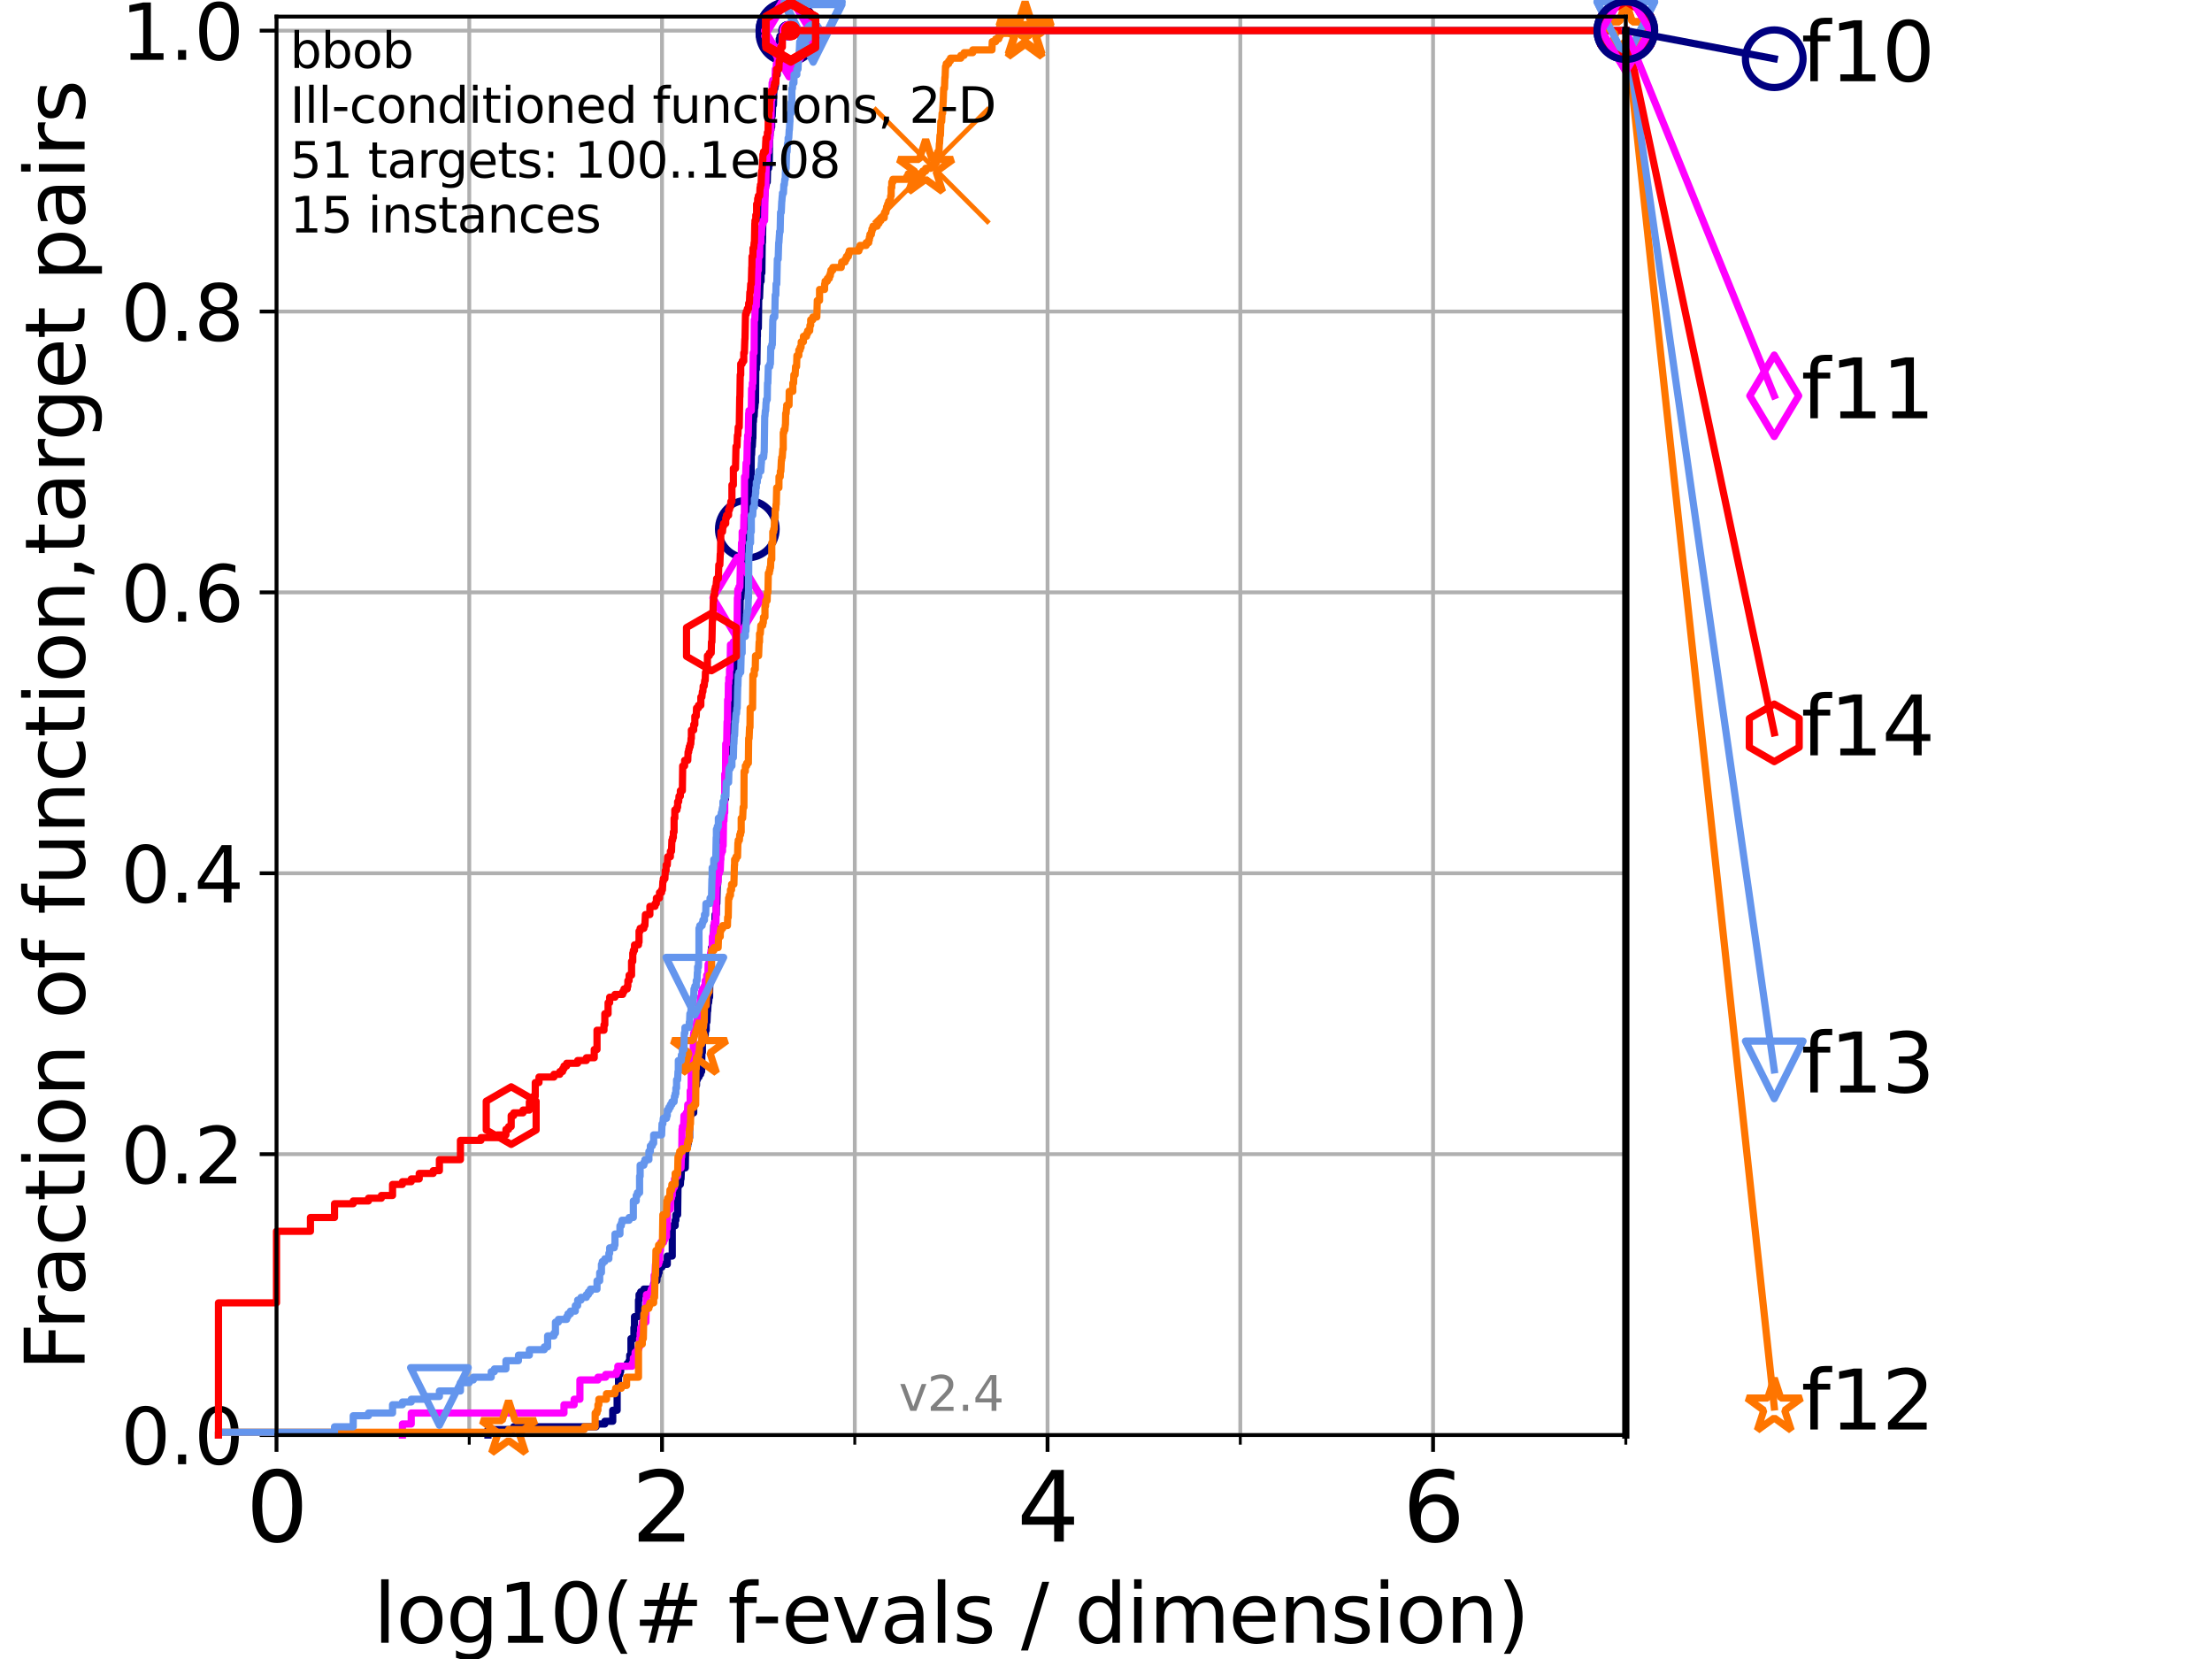 <?xml version="1.0" encoding="utf-8" standalone="no"?>
<!DOCTYPE svg PUBLIC "-//W3C//DTD SVG 1.1//EN"
  "http://www.w3.org/Graphics/SVG/1.1/DTD/svg11.dtd">
<svg height="345.6pt" version="1.1" viewBox="0 0 460.8 345.6" width="460.8pt" xmlns="http://www.w3.org/2000/svg" xmlns:xlink="http://www.w3.org/1999/xlink">
 <defs>
  <style type="text/css">*{stroke-linecap:butt;stroke-linejoin:round;}</style>
 </defs>
 <g id="figure_1">
  <g id="patch_1">
   <path d="M 0 345.6 
L 460.8 345.6 
L 460.8 0 
L 0 0 
z
" style="fill:#ffffff;"/>
  </g>
  <g id="axes_1">
   <g id="patch_2">
    <path d="M 57.6 298.944 
L 338.688 298.944 
L 338.688 3.456 
L 57.6 3.456 
z
" style="fill:#ffffff;"/>
   </g>
   <g id="matplotlib.axis_1">
    <g id="xtick_1">
     <g id="line2d_1">
      <path clip-path="url(#p1779517af6)" d="M 57.6 298.944 
L 57.6 3.456 
" style="fill:none;stroke:#b0b0b0;stroke-linecap:square;stroke-width:0.8;"/>
     </g>
     <g id="line2d_2">
      <defs>
       <path d="M 0 0 
L 0 3.5 
" id="mca659c819e" style="stroke:#000000;stroke-width:0.8;"/>
      </defs>
      <g>
       <use style="stroke:#000000;stroke-width:0.8;" x="57.6" xlink:href="#mca659c819e" y="298.944"/>
      </g>
     </g>
     <g id="text_1">
      <!-- 0 -->
      <g transform="translate(51.237 321.141)scale(0.2 -0.2)">
       <defs>
        <path d="M 2034 4250 
Q 1547 4250 1301 3770 
Q 1056 3291 1056 2328 
Q 1056 1369 1301 889 
Q 1547 409 2034 409 
Q 2525 409 2770 889 
Q 3016 1369 3016 2328 
Q 3016 3291 2770 3770 
Q 2525 4250 2034 4250 
z
M 2034 4750 
Q 2819 4750 3233 4129 
Q 3647 3509 3647 2328 
Q 3647 1150 3233 529 
Q 2819 -91 2034 -91 
Q 1250 -91 836 529 
Q 422 1150 422 2328 
Q 422 3509 836 4129 
Q 1250 4750 2034 4750 
z
" id="DejaVuSans-30" transform="scale(0.016)"/>
       </defs>
       <use xlink:href="#DejaVuSans-30"/>
      </g>
     </g>
    </g>
    <g id="xtick_2">
     <g id="line2d_3">
      <path clip-path="url(#p1779517af6)" d="M 137.911 298.944 
L 137.911 3.456 
" style="fill:none;stroke:#b0b0b0;stroke-linecap:square;stroke-width:0.8;"/>
     </g>
     <g id="line2d_4">
      <g>
       <use style="stroke:#000000;stroke-width:0.8;" x="137.911" xlink:href="#mca659c819e" y="298.944"/>
      </g>
     </g>
     <g id="text_2">
      <!-- 2 -->
      <g transform="translate(131.548 321.141)scale(0.2 -0.2)">
       <defs>
        <path d="M 1228 531 
L 3431 531 
L 3431 0 
L 469 0 
L 469 531 
Q 828 903 1448 1529 
Q 2069 2156 2228 2338 
Q 2531 2678 2651 2914 
Q 2772 3150 2772 3378 
Q 2772 3750 2511 3984 
Q 2250 4219 1831 4219 
Q 1534 4219 1204 4116 
Q 875 4013 500 3803 
L 500 4441 
Q 881 4594 1212 4672 
Q 1544 4750 1819 4750 
Q 2544 4750 2975 4387 
Q 3406 4025 3406 3419 
Q 3406 3131 3298 2873 
Q 3191 2616 2906 2266 
Q 2828 2175 2409 1742 
Q 1991 1309 1228 531 
z
" id="DejaVuSans-32" transform="scale(0.016)"/>
       </defs>
       <use xlink:href="#DejaVuSans-32"/>
      </g>
     </g>
    </g>
    <g id="xtick_3">
     <g id="line2d_5">
      <path clip-path="url(#p1779517af6)" d="M 218.222 298.944 
L 218.222 3.456 
" style="fill:none;stroke:#b0b0b0;stroke-linecap:square;stroke-width:0.8;"/>
     </g>
     <g id="line2d_6">
      <g>
       <use style="stroke:#000000;stroke-width:0.8;" x="218.222" xlink:href="#mca659c819e" y="298.944"/>
      </g>
     </g>
     <g id="text_3">
      <!-- 4 -->
      <g transform="translate(211.859 321.141)scale(0.2 -0.2)">
       <defs>
        <path d="M 2419 4116 
L 825 1625 
L 2419 1625 
L 2419 4116 
z
M 2253 4666 
L 3047 4666 
L 3047 1625 
L 3713 1625 
L 3713 1100 
L 3047 1100 
L 3047 0 
L 2419 0 
L 2419 1100 
L 313 1100 
L 313 1709 
L 2253 4666 
z
" id="DejaVuSans-34" transform="scale(0.016)"/>
       </defs>
       <use xlink:href="#DejaVuSans-34"/>
      </g>
     </g>
    </g>
    <g id="xtick_4">
     <g id="line2d_7">
      <path clip-path="url(#p1779517af6)" d="M 298.533 298.944 
L 298.533 3.456 
" style="fill:none;stroke:#b0b0b0;stroke-linecap:square;stroke-width:0.8;"/>
     </g>
     <g id="line2d_8">
      <g>
       <use style="stroke:#000000;stroke-width:0.8;" x="298.533" xlink:href="#mca659c819e" y="298.944"/>
      </g>
     </g>
     <g id="text_4">
      <!-- 6 -->
      <g transform="translate(292.17 321.141)scale(0.2 -0.2)">
       <defs>
        <path d="M 2113 2584 
Q 1688 2584 1439 2293 
Q 1191 2003 1191 1497 
Q 1191 994 1439 701 
Q 1688 409 2113 409 
Q 2538 409 2786 701 
Q 3034 994 3034 1497 
Q 3034 2003 2786 2293 
Q 2538 2584 2113 2584 
z
M 3366 4563 
L 3366 3988 
Q 3128 4100 2886 4159 
Q 2644 4219 2406 4219 
Q 1781 4219 1451 3797 
Q 1122 3375 1075 2522 
Q 1259 2794 1537 2939 
Q 1816 3084 2150 3084 
Q 2853 3084 3261 2657 
Q 3669 2231 3669 1497 
Q 3669 778 3244 343 
Q 2819 -91 2113 -91 
Q 1303 -91 875 529 
Q 447 1150 447 2328 
Q 447 3434 972 4092 
Q 1497 4750 2381 4750 
Q 2619 4750 2861 4703 
Q 3103 4656 3366 4563 
z
" id="DejaVuSans-36" transform="scale(0.016)"/>
       </defs>
       <use xlink:href="#DejaVuSans-36"/>
      </g>
     </g>
    </g>
    <g id="xtick_5">
     <g id="line2d_9">
      <path clip-path="url(#p1779517af6)" d="M 97.755 298.944 
L 97.755 3.456 
" style="fill:none;stroke:#b0b0b0;stroke-linecap:square;stroke-width:0.8;"/>
     </g>
     <g id="line2d_10">
      <defs>
       <path d="M 0 0 
L 0 2 
" id="m899fcd9964" style="stroke:#000000;stroke-width:0.6;"/>
      </defs>
      <g>
       <use style="stroke:#000000;stroke-width:0.6;" x="97.755" xlink:href="#m899fcd9964" y="298.944"/>
      </g>
     </g>
    </g>
    <g id="xtick_6">
     <g id="line2d_11">
      <path clip-path="url(#p1779517af6)" d="M 178.066 298.944 
L 178.066 3.456 
" style="fill:none;stroke:#b0b0b0;stroke-linecap:square;stroke-width:0.8;"/>
     </g>
     <g id="line2d_12">
      <g>
       <use style="stroke:#000000;stroke-width:0.6;" x="178.066" xlink:href="#m899fcd9964" y="298.944"/>
      </g>
     </g>
    </g>
    <g id="xtick_7">
     <g id="line2d_13">
      <path clip-path="url(#p1779517af6)" d="M 258.377 298.944 
L 258.377 3.456 
" style="fill:none;stroke:#b0b0b0;stroke-linecap:square;stroke-width:0.8;"/>
     </g>
     <g id="line2d_14">
      <g>
       <use style="stroke:#000000;stroke-width:0.6;" x="258.377" xlink:href="#m899fcd9964" y="298.944"/>
      </g>
     </g>
    </g>
    <g id="xtick_8">
     <g id="line2d_15">
      <path clip-path="url(#p1779517af6)" d="M 338.688 298.944 
L 338.688 3.456 
" style="fill:none;stroke:#b0b0b0;stroke-linecap:square;stroke-width:0.8;"/>
     </g>
     <g id="line2d_16">
      <g>
       <use style="stroke:#000000;stroke-width:0.6;" x="338.688" xlink:href="#m899fcd9964" y="298.944"/>
      </g>
     </g>
    </g>
    <g id="text_5">
     <!-- log10(# f-evals / dimension) -->
     <g transform="translate(77.764 342.218)scale(0.17 -0.17)">
      <defs>
       <path d="M 603 4863 
L 1178 4863 
L 1178 0 
L 603 0 
L 603 4863 
z
" id="DejaVuSans-6c" transform="scale(0.016)"/>
       <path d="M 1959 3097 
Q 1497 3097 1228 2736 
Q 959 2375 959 1747 
Q 959 1119 1226 758 
Q 1494 397 1959 397 
Q 2419 397 2687 759 
Q 2956 1122 2956 1747 
Q 2956 2369 2687 2733 
Q 2419 3097 1959 3097 
z
M 1959 3584 
Q 2709 3584 3137 3096 
Q 3566 2609 3566 1747 
Q 3566 888 3137 398 
Q 2709 -91 1959 -91 
Q 1206 -91 779 398 
Q 353 888 353 1747 
Q 353 2609 779 3096 
Q 1206 3584 1959 3584 
z
" id="DejaVuSans-6f" transform="scale(0.016)"/>
       <path d="M 2906 1791 
Q 2906 2416 2648 2759 
Q 2391 3103 1925 3103 
Q 1463 3103 1205 2759 
Q 947 2416 947 1791 
Q 947 1169 1205 825 
Q 1463 481 1925 481 
Q 2391 481 2648 825 
Q 2906 1169 2906 1791 
z
M 3481 434 
Q 3481 -459 3084 -895 
Q 2688 -1331 1869 -1331 
Q 1566 -1331 1297 -1286 
Q 1028 -1241 775 -1147 
L 775 -588 
Q 1028 -725 1275 -790 
Q 1522 -856 1778 -856 
Q 2344 -856 2625 -561 
Q 2906 -266 2906 331 
L 2906 616 
Q 2728 306 2450 153 
Q 2172 0 1784 0 
Q 1141 0 747 490 
Q 353 981 353 1791 
Q 353 2603 747 3093 
Q 1141 3584 1784 3584 
Q 2172 3584 2450 3431 
Q 2728 3278 2906 2969 
L 2906 3500 
L 3481 3500 
L 3481 434 
z
" id="DejaVuSans-67" transform="scale(0.016)"/>
       <path d="M 794 531 
L 1825 531 
L 1825 4091 
L 703 3866 
L 703 4441 
L 1819 4666 
L 2450 4666 
L 2450 531 
L 3481 531 
L 3481 0 
L 794 0 
L 794 531 
z
" id="DejaVuSans-31" transform="scale(0.016)"/>
       <path d="M 1984 4856 
Q 1566 4138 1362 3434 
Q 1159 2731 1159 2009 
Q 1159 1288 1364 580 
Q 1569 -128 1984 -844 
L 1484 -844 
Q 1016 -109 783 600 
Q 550 1309 550 2009 
Q 550 2706 781 3412 
Q 1013 4119 1484 4856 
L 1984 4856 
z
" id="DejaVuSans-28" transform="scale(0.016)"/>
       <path d="M 3272 2816 
L 2363 2816 
L 2100 1772 
L 3016 1772 
L 3272 2816 
z
M 2803 4594 
L 2478 3297 
L 3391 3297 
L 3719 4594 
L 4219 4594 
L 3897 3297 
L 4872 3297 
L 4872 2816 
L 3775 2816 
L 3519 1772 
L 4513 1772 
L 4513 1294 
L 3397 1294 
L 3072 0 
L 2572 0 
L 2894 1294 
L 1978 1294 
L 1656 0 
L 1153 0 
L 1478 1294 
L 494 1294 
L 494 1772 
L 1594 1772 
L 1856 2816 
L 850 2816 
L 850 3297 
L 1978 3297 
L 2297 4594 
L 2803 4594 
z
" id="DejaVuSans-23" transform="scale(0.016)"/>
       <path id="DejaVuSans-20" transform="scale(0.016)"/>
       <path d="M 2375 4863 
L 2375 4384 
L 1825 4384 
Q 1516 4384 1395 4259 
Q 1275 4134 1275 3809 
L 1275 3500 
L 2222 3500 
L 2222 3053 
L 1275 3053 
L 1275 0 
L 697 0 
L 697 3053 
L 147 3053 
L 147 3500 
L 697 3500 
L 697 3744 
Q 697 4328 969 4595 
Q 1241 4863 1831 4863 
L 2375 4863 
z
" id="DejaVuSans-66" transform="scale(0.016)"/>
       <path d="M 313 2009 
L 1997 2009 
L 1997 1497 
L 313 1497 
L 313 2009 
z
" id="DejaVuSans-2d" transform="scale(0.016)"/>
       <path d="M 3597 1894 
L 3597 1613 
L 953 1613 
Q 991 1019 1311 708 
Q 1631 397 2203 397 
Q 2534 397 2845 478 
Q 3156 559 3463 722 
L 3463 178 
Q 3153 47 2828 -22 
Q 2503 -91 2169 -91 
Q 1331 -91 842 396 
Q 353 884 353 1716 
Q 353 2575 817 3079 
Q 1281 3584 2069 3584 
Q 2775 3584 3186 3129 
Q 3597 2675 3597 1894 
z
M 3022 2063 
Q 3016 2534 2758 2815 
Q 2500 3097 2075 3097 
Q 1594 3097 1305 2825 
Q 1016 2553 972 2059 
L 3022 2063 
z
" id="DejaVuSans-65" transform="scale(0.016)"/>
       <path d="M 191 3500 
L 800 3500 
L 1894 563 
L 2988 3500 
L 3597 3500 
L 2284 0 
L 1503 0 
L 191 3500 
z
" id="DejaVuSans-76" transform="scale(0.016)"/>
       <path d="M 2194 1759 
Q 1497 1759 1228 1600 
Q 959 1441 959 1056 
Q 959 750 1161 570 
Q 1363 391 1709 391 
Q 2188 391 2477 730 
Q 2766 1069 2766 1631 
L 2766 1759 
L 2194 1759 
z
M 3341 1997 
L 3341 0 
L 2766 0 
L 2766 531 
Q 2569 213 2275 61 
Q 1981 -91 1556 -91 
Q 1019 -91 701 211 
Q 384 513 384 1019 
Q 384 1609 779 1909 
Q 1175 2209 1959 2209 
L 2766 2209 
L 2766 2266 
Q 2766 2663 2505 2880 
Q 2244 3097 1772 3097 
Q 1472 3097 1187 3025 
Q 903 2953 641 2809 
L 641 3341 
Q 956 3463 1253 3523 
Q 1550 3584 1831 3584 
Q 2591 3584 2966 3190 
Q 3341 2797 3341 1997 
z
" id="DejaVuSans-61" transform="scale(0.016)"/>
       <path d="M 2834 3397 
L 2834 2853 
Q 2591 2978 2328 3040 
Q 2066 3103 1784 3103 
Q 1356 3103 1142 2972 
Q 928 2841 928 2578 
Q 928 2378 1081 2264 
Q 1234 2150 1697 2047 
L 1894 2003 
Q 2506 1872 2764 1633 
Q 3022 1394 3022 966 
Q 3022 478 2636 193 
Q 2250 -91 1575 -91 
Q 1294 -91 989 -36 
Q 684 19 347 128 
L 347 722 
Q 666 556 975 473 
Q 1284 391 1588 391 
Q 1994 391 2212 530 
Q 2431 669 2431 922 
Q 2431 1156 2273 1281 
Q 2116 1406 1581 1522 
L 1381 1569 
Q 847 1681 609 1914 
Q 372 2147 372 2553 
Q 372 3047 722 3315 
Q 1072 3584 1716 3584 
Q 2034 3584 2315 3537 
Q 2597 3491 2834 3397 
z
" id="DejaVuSans-73" transform="scale(0.016)"/>
       <path d="M 1625 4666 
L 2156 4666 
L 531 -594 
L 0 -594 
L 1625 4666 
z
" id="DejaVuSans-2f" transform="scale(0.016)"/>
       <path d="M 2906 2969 
L 2906 4863 
L 3481 4863 
L 3481 0 
L 2906 0 
L 2906 525 
Q 2725 213 2448 61 
Q 2172 -91 1784 -91 
Q 1150 -91 751 415 
Q 353 922 353 1747 
Q 353 2572 751 3078 
Q 1150 3584 1784 3584 
Q 2172 3584 2448 3432 
Q 2725 3281 2906 2969 
z
M 947 1747 
Q 947 1113 1208 752 
Q 1469 391 1925 391 
Q 2381 391 2643 752 
Q 2906 1113 2906 1747 
Q 2906 2381 2643 2742 
Q 2381 3103 1925 3103 
Q 1469 3103 1208 2742 
Q 947 2381 947 1747 
z
" id="DejaVuSans-64" transform="scale(0.016)"/>
       <path d="M 603 3500 
L 1178 3500 
L 1178 0 
L 603 0 
L 603 3500 
z
M 603 4863 
L 1178 4863 
L 1178 4134 
L 603 4134 
L 603 4863 
z
" id="DejaVuSans-69" transform="scale(0.016)"/>
       <path d="M 3328 2828 
Q 3544 3216 3844 3400 
Q 4144 3584 4550 3584 
Q 5097 3584 5394 3201 
Q 5691 2819 5691 2113 
L 5691 0 
L 5113 0 
L 5113 2094 
Q 5113 2597 4934 2840 
Q 4756 3084 4391 3084 
Q 3944 3084 3684 2787 
Q 3425 2491 3425 1978 
L 3425 0 
L 2847 0 
L 2847 2094 
Q 2847 2600 2669 2842 
Q 2491 3084 2119 3084 
Q 1678 3084 1418 2786 
Q 1159 2488 1159 1978 
L 1159 0 
L 581 0 
L 581 3500 
L 1159 3500 
L 1159 2956 
Q 1356 3278 1631 3431 
Q 1906 3584 2284 3584 
Q 2666 3584 2933 3390 
Q 3200 3197 3328 2828 
z
" id="DejaVuSans-6d" transform="scale(0.016)"/>
       <path d="M 3513 2113 
L 3513 0 
L 2938 0 
L 2938 2094 
Q 2938 2591 2744 2837 
Q 2550 3084 2163 3084 
Q 1697 3084 1428 2787 
Q 1159 2491 1159 1978 
L 1159 0 
L 581 0 
L 581 3500 
L 1159 3500 
L 1159 2956 
Q 1366 3272 1645 3428 
Q 1925 3584 2291 3584 
Q 2894 3584 3203 3211 
Q 3513 2838 3513 2113 
z
" id="DejaVuSans-6e" transform="scale(0.016)"/>
       <path d="M 513 4856 
L 1013 4856 
Q 1481 4119 1714 3412 
Q 1947 2706 1947 2009 
Q 1947 1309 1714 600 
Q 1481 -109 1013 -844 
L 513 -844 
Q 928 -128 1133 580 
Q 1338 1288 1338 2009 
Q 1338 2731 1133 3434 
Q 928 4138 513 4856 
z
" id="DejaVuSans-29" transform="scale(0.016)"/>
      </defs>
      <use xlink:href="#DejaVuSans-6c"/>
      <use x="27.783" xlink:href="#DejaVuSans-6f"/>
      <use x="88.965" xlink:href="#DejaVuSans-67"/>
      <use x="152.441" xlink:href="#DejaVuSans-31"/>
      <use x="216.064" xlink:href="#DejaVuSans-30"/>
      <use x="279.688" xlink:href="#DejaVuSans-28"/>
      <use x="318.701" xlink:href="#DejaVuSans-23"/>
      <use x="402.49" xlink:href="#DejaVuSans-20"/>
      <use x="434.277" xlink:href="#DejaVuSans-66"/>
      <use x="463.982" xlink:href="#DejaVuSans-2d"/>
      <use x="500.066" xlink:href="#DejaVuSans-65"/>
      <use x="561.59" xlink:href="#DejaVuSans-76"/>
      <use x="620.77" xlink:href="#DejaVuSans-61"/>
      <use x="682.049" xlink:href="#DejaVuSans-6c"/>
      <use x="709.832" xlink:href="#DejaVuSans-73"/>
      <use x="761.932" xlink:href="#DejaVuSans-20"/>
      <use x="793.719" xlink:href="#DejaVuSans-2f"/>
      <use x="827.41" xlink:href="#DejaVuSans-20"/>
      <use x="859.197" xlink:href="#DejaVuSans-64"/>
      <use x="922.674" xlink:href="#DejaVuSans-69"/>
      <use x="950.457" xlink:href="#DejaVuSans-6d"/>
      <use x="1047.869" xlink:href="#DejaVuSans-65"/>
      <use x="1109.393" xlink:href="#DejaVuSans-6e"/>
      <use x="1172.771" xlink:href="#DejaVuSans-73"/>
      <use x="1224.871" xlink:href="#DejaVuSans-69"/>
      <use x="1252.654" xlink:href="#DejaVuSans-6f"/>
      <use x="1313.836" xlink:href="#DejaVuSans-6e"/>
      <use x="1377.215" xlink:href="#DejaVuSans-29"/>
     </g>
    </g>
   </g>
   <g id="matplotlib.axis_2">
    <g id="ytick_1">
     <g id="line2d_17">
      <path clip-path="url(#p1779517af6)" d="M 57.6 298.944 
L 338.688 298.944 
" style="fill:none;stroke:#b0b0b0;stroke-linecap:square;stroke-width:0.8;"/>
     </g>
     <g id="line2d_18">
      <defs>
       <path d="M 0 0 
L -3.5 0 
" id="mfbada68cb6" style="stroke:#000000;stroke-width:0.8;"/>
      </defs>
      <g>
       <use style="stroke:#000000;stroke-width:0.8;" x="57.6" xlink:href="#mfbada68cb6" y="298.944"/>
      </g>
     </g>
     <g id="text_6">
      <!-- 0.0 -->
      <g transform="translate(25.155 305.023)scale(0.16 -0.16)">
       <defs>
        <path d="M 684 794 
L 1344 794 
L 1344 0 
L 684 0 
L 684 794 
z
" id="DejaVuSans-2e" transform="scale(0.016)"/>
       </defs>
       <use xlink:href="#DejaVuSans-30"/>
       <use x="63.623" xlink:href="#DejaVuSans-2e"/>
       <use x="95.41" xlink:href="#DejaVuSans-30"/>
      </g>
     </g>
    </g>
    <g id="ytick_2">
     <g id="line2d_19">
      <path clip-path="url(#p1779517af6)" d="M 57.6 240.432 
L 338.688 240.432 
" style="fill:none;stroke:#b0b0b0;stroke-linecap:square;stroke-width:0.8;"/>
     </g>
     <g id="line2d_20">
      <g>
       <use style="stroke:#000000;stroke-width:0.8;" x="57.6" xlink:href="#mfbada68cb6" y="240.432"/>
      </g>
     </g>
     <g id="text_7">
      <!-- 0.2 -->
      <g transform="translate(25.155 246.51)scale(0.16 -0.16)">
       <use xlink:href="#DejaVuSans-30"/>
       <use x="63.623" xlink:href="#DejaVuSans-2e"/>
       <use x="95.41" xlink:href="#DejaVuSans-32"/>
      </g>
     </g>
    </g>
    <g id="ytick_3">
     <g id="line2d_21">
      <path clip-path="url(#p1779517af6)" d="M 57.6 181.919 
L 338.688 181.919 
" style="fill:none;stroke:#b0b0b0;stroke-linecap:square;stroke-width:0.8;"/>
     </g>
     <g id="line2d_22">
      <g>
       <use style="stroke:#000000;stroke-width:0.8;" x="57.6" xlink:href="#mfbada68cb6" y="181.919"/>
      </g>
     </g>
     <g id="text_8">
      <!-- 0.4 -->
      <g transform="translate(25.155 187.998)scale(0.16 -0.16)">
       <use xlink:href="#DejaVuSans-30"/>
       <use x="63.623" xlink:href="#DejaVuSans-2e"/>
       <use x="95.41" xlink:href="#DejaVuSans-34"/>
      </g>
     </g>
    </g>
    <g id="ytick_4">
     <g id="line2d_23">
      <path clip-path="url(#p1779517af6)" d="M 57.6 123.407 
L 338.688 123.407 
" style="fill:none;stroke:#b0b0b0;stroke-linecap:square;stroke-width:0.8;"/>
     </g>
     <g id="line2d_24">
      <g>
       <use style="stroke:#000000;stroke-width:0.8;" x="57.6" xlink:href="#mfbada68cb6" y="123.407"/>
      </g>
     </g>
     <g id="text_9">
      <!-- 0.6 -->
      <g transform="translate(25.155 129.485)scale(0.16 -0.16)">
       <use xlink:href="#DejaVuSans-30"/>
       <use x="63.623" xlink:href="#DejaVuSans-2e"/>
       <use x="95.41" xlink:href="#DejaVuSans-36"/>
      </g>
     </g>
    </g>
    <g id="ytick_5">
     <g id="line2d_25">
      <path clip-path="url(#p1779517af6)" d="M 57.6 64.894 
L 338.688 64.894 
" style="fill:none;stroke:#b0b0b0;stroke-linecap:square;stroke-width:0.8;"/>
     </g>
     <g id="line2d_26">
      <g>
       <use style="stroke:#000000;stroke-width:0.8;" x="57.6" xlink:href="#mfbada68cb6" y="64.894"/>
      </g>
     </g>
     <g id="text_10">
      <!-- 0.8 -->
      <g transform="translate(25.155 70.973)scale(0.16 -0.16)">
       <defs>
        <path d="M 2034 2216 
Q 1584 2216 1326 1975 
Q 1069 1734 1069 1313 
Q 1069 891 1326 650 
Q 1584 409 2034 409 
Q 2484 409 2743 651 
Q 3003 894 3003 1313 
Q 3003 1734 2745 1975 
Q 2488 2216 2034 2216 
z
M 1403 2484 
Q 997 2584 770 2862 
Q 544 3141 544 3541 
Q 544 4100 942 4425 
Q 1341 4750 2034 4750 
Q 2731 4750 3128 4425 
Q 3525 4100 3525 3541 
Q 3525 3141 3298 2862 
Q 3072 2584 2669 2484 
Q 3125 2378 3379 2068 
Q 3634 1759 3634 1313 
Q 3634 634 3220 271 
Q 2806 -91 2034 -91 
Q 1263 -91 848 271 
Q 434 634 434 1313 
Q 434 1759 690 2068 
Q 947 2378 1403 2484 
z
M 1172 3481 
Q 1172 3119 1398 2916 
Q 1625 2713 2034 2713 
Q 2441 2713 2670 2916 
Q 2900 3119 2900 3481 
Q 2900 3844 2670 4047 
Q 2441 4250 2034 4250 
Q 1625 4250 1398 4047 
Q 1172 3844 1172 3481 
z
" id="DejaVuSans-38" transform="scale(0.016)"/>
       </defs>
       <use xlink:href="#DejaVuSans-30"/>
       <use x="63.623" xlink:href="#DejaVuSans-2e"/>
       <use x="95.41" xlink:href="#DejaVuSans-38"/>
      </g>
     </g>
    </g>
    <g id="ytick_6">
     <g id="line2d_27">
      <path clip-path="url(#p1779517af6)" d="M 57.6 6.382 
L 338.688 6.382 
" style="fill:none;stroke:#b0b0b0;stroke-linecap:square;stroke-width:0.8;"/>
     </g>
     <g id="line2d_28">
      <g>
       <use style="stroke:#000000;stroke-width:0.8;" x="57.6" xlink:href="#mfbada68cb6" y="6.382"/>
      </g>
     </g>
     <g id="text_11">
      <!-- 1.0 -->
      <g transform="translate(25.155 12.46)scale(0.16 -0.16)">
       <use xlink:href="#DejaVuSans-31"/>
       <use x="63.623" xlink:href="#DejaVuSans-2e"/>
       <use x="95.41" xlink:href="#DejaVuSans-30"/>
      </g>
     </g>
    </g>
    <g id="text_12">
     <!-- Fraction of function,target pairs -->
     <g transform="translate(17.62 285.585)rotate(-90)scale(0.17 -0.17)">
      <defs>
       <path d="M 628 4666 
L 3309 4666 
L 3309 4134 
L 1259 4134 
L 1259 2759 
L 3109 2759 
L 3109 2228 
L 1259 2228 
L 1259 0 
L 628 0 
L 628 4666 
z
" id="DejaVuSans-46" transform="scale(0.016)"/>
       <path d="M 2631 2963 
Q 2534 3019 2420 3045 
Q 2306 3072 2169 3072 
Q 1681 3072 1420 2755 
Q 1159 2438 1159 1844 
L 1159 0 
L 581 0 
L 581 3500 
L 1159 3500 
L 1159 2956 
Q 1341 3275 1631 3429 
Q 1922 3584 2338 3584 
Q 2397 3584 2469 3576 
Q 2541 3569 2628 3553 
L 2631 2963 
z
" id="DejaVuSans-72" transform="scale(0.016)"/>
       <path d="M 3122 3366 
L 3122 2828 
Q 2878 2963 2633 3030 
Q 2388 3097 2138 3097 
Q 1578 3097 1268 2742 
Q 959 2388 959 1747 
Q 959 1106 1268 751 
Q 1578 397 2138 397 
Q 2388 397 2633 464 
Q 2878 531 3122 666 
L 3122 134 
Q 2881 22 2623 -34 
Q 2366 -91 2075 -91 
Q 1284 -91 818 406 
Q 353 903 353 1747 
Q 353 2603 823 3093 
Q 1294 3584 2113 3584 
Q 2378 3584 2631 3529 
Q 2884 3475 3122 3366 
z
" id="DejaVuSans-63" transform="scale(0.016)"/>
       <path d="M 1172 4494 
L 1172 3500 
L 2356 3500 
L 2356 3053 
L 1172 3053 
L 1172 1153 
Q 1172 725 1289 603 
Q 1406 481 1766 481 
L 2356 481 
L 2356 0 
L 1766 0 
Q 1100 0 847 248 
Q 594 497 594 1153 
L 594 3053 
L 172 3053 
L 172 3500 
L 594 3500 
L 594 4494 
L 1172 4494 
z
" id="DejaVuSans-74" transform="scale(0.016)"/>
       <path d="M 544 1381 
L 544 3500 
L 1119 3500 
L 1119 1403 
Q 1119 906 1312 657 
Q 1506 409 1894 409 
Q 2359 409 2629 706 
Q 2900 1003 2900 1516 
L 2900 3500 
L 3475 3500 
L 3475 0 
L 2900 0 
L 2900 538 
Q 2691 219 2414 64 
Q 2138 -91 1772 -91 
Q 1169 -91 856 284 
Q 544 659 544 1381 
z
M 1991 3584 
L 1991 3584 
z
" id="DejaVuSans-75" transform="scale(0.016)"/>
       <path d="M 750 794 
L 1409 794 
L 1409 256 
L 897 -744 
L 494 -744 
L 750 256 
L 750 794 
z
" id="DejaVuSans-2c" transform="scale(0.016)"/>
       <path d="M 1159 525 
L 1159 -1331 
L 581 -1331 
L 581 3500 
L 1159 3500 
L 1159 2969 
Q 1341 3281 1617 3432 
Q 1894 3584 2278 3584 
Q 2916 3584 3314 3078 
Q 3713 2572 3713 1747 
Q 3713 922 3314 415 
Q 2916 -91 2278 -91 
Q 1894 -91 1617 61 
Q 1341 213 1159 525 
z
M 3116 1747 
Q 3116 2381 2855 2742 
Q 2594 3103 2138 3103 
Q 1681 3103 1420 2742 
Q 1159 2381 1159 1747 
Q 1159 1113 1420 752 
Q 1681 391 2138 391 
Q 2594 391 2855 752 
Q 3116 1113 3116 1747 
z
" id="DejaVuSans-70" transform="scale(0.016)"/>
      </defs>
      <use xlink:href="#DejaVuSans-46"/>
      <use x="50.27" xlink:href="#DejaVuSans-72"/>
      <use x="91.383" xlink:href="#DejaVuSans-61"/>
      <use x="152.662" xlink:href="#DejaVuSans-63"/>
      <use x="207.643" xlink:href="#DejaVuSans-74"/>
      <use x="246.852" xlink:href="#DejaVuSans-69"/>
      <use x="274.635" xlink:href="#DejaVuSans-6f"/>
      <use x="335.816" xlink:href="#DejaVuSans-6e"/>
      <use x="399.195" xlink:href="#DejaVuSans-20"/>
      <use x="430.982" xlink:href="#DejaVuSans-6f"/>
      <use x="492.164" xlink:href="#DejaVuSans-66"/>
      <use x="527.369" xlink:href="#DejaVuSans-20"/>
      <use x="559.156" xlink:href="#DejaVuSans-66"/>
      <use x="594.361" xlink:href="#DejaVuSans-75"/>
      <use x="657.74" xlink:href="#DejaVuSans-6e"/>
      <use x="721.119" xlink:href="#DejaVuSans-63"/>
      <use x="776.1" xlink:href="#DejaVuSans-74"/>
      <use x="815.309" xlink:href="#DejaVuSans-69"/>
      <use x="843.092" xlink:href="#DejaVuSans-6f"/>
      <use x="904.273" xlink:href="#DejaVuSans-6e"/>
      <use x="967.652" xlink:href="#DejaVuSans-2c"/>
      <use x="999.439" xlink:href="#DejaVuSans-74"/>
      <use x="1038.648" xlink:href="#DejaVuSans-61"/>
      <use x="1099.928" xlink:href="#DejaVuSans-72"/>
      <use x="1139.291" xlink:href="#DejaVuSans-67"/>
      <use x="1202.768" xlink:href="#DejaVuSans-65"/>
      <use x="1264.291" xlink:href="#DejaVuSans-74"/>
      <use x="1303.5" xlink:href="#DejaVuSans-20"/>
      <use x="1335.287" xlink:href="#DejaVuSans-70"/>
      <use x="1398.764" xlink:href="#DejaVuSans-61"/>
      <use x="1460.043" xlink:href="#DejaVuSans-69"/>
      <use x="1487.826" xlink:href="#DejaVuSans-72"/>
      <use x="1528.939" xlink:href="#DejaVuSans-73"/>
     </g>
    </g>
   </g>
   <g id="line2d_29">
    <defs>
     <path d="M 0 1.5 
C 0.398 1.5 0.779 1.342 1.061 1.061 
C 1.342 0.779 1.5 0.398 1.5 0 
C 1.5 -0.398 1.342 -0.779 1.061 -1.061 
C 0.779 -1.342 0.398 -1.5 0 -1.5 
C -0.398 -1.5 -0.779 -1.342 -1.061 -1.061 
C -1.342 -0.779 -1.5 -0.398 -1.5 0 
C -1.5 0.398 -1.342 0.779 -1.061 1.061 
C -0.779 1.342 -0.398 1.5 0 1.5 
z
" id="m2ceafead9e" style="stroke:#000080;"/>
    </defs>
    <g>
     <use style="fill:#000080;stroke:#000080;" x="164.141" xlink:href="#m2ceafead9e" y="6.382"/>
     <use style="fill:#000080;stroke:#000080;" x="164.141" xlink:href="#m2ceafead9e" y="6.382"/>
    </g>
   </g>
   <g id="line2d_30">
    <path d="M 101.647 298.944 
L 101.647 297.797 
L 107.009 297.797 
L 107.009 297.223 
L 124.178 297.223 
L 124.178 296.649 
L 125.996 296.649 
L 125.996 296.076 
L 127.643 296.076 
L 127.643 293.781 
L 128.561 293.781 
L 128.561 289.192 
L 128.856 289.192 
L 128.856 286.324 
L 129.147 286.324 
L 129.147 285.75 
L 129.291 285.75 
L 129.291 284.603 
L 130.665 284.603 
L 130.665 284.029 
L 131.056 284.029 
L 131.056 283.455 
L 131.185 283.455 
L 131.185 282.308 
L 131.44 282.308 
L 131.44 278.866 
L 132.06 278.866 
L 132.06 276.572 
L 132.182 276.572 
L 132.182 274.277 
L 133.01 274.277 
L 133.01 270.835 
L 133.125 270.835 
L 133.125 269.688 
L 133.466 269.688 
L 133.466 269.114 
L 134.128 269.114 
L 134.128 268.54 
L 136.17 268.54 
L 136.17 267.393 
L 136.362 267.393 
L 136.362 266.82 
L 136.832 266.82 
L 136.924 265.672 
L 137.108 265.672 
L 137.108 265.099 
L 137.29 265.099 
L 137.29 263.951 
L 137.911 263.951 
L 137.911 263.378 
L 139.009 263.378 
L 139.009 261.657 
L 140.042 261.657 
L 140.042 255.346 
L 140.649 255.346 
L 140.649 254.199 
L 140.797 254.199 
L 140.797 253.052 
L 141.163 253.052 
L 141.235 247.315 
L 141.307 247.315 
L 141.307 246.742 
L 141.732 246.742 
L 141.802 245.594 
L 141.872 245.594 
L 141.941 243.873 
L 142.01 243.873 
L 142.01 243.3 
L 142.753 243.3 
L 142.818 239.858 
L 142.884 239.858 
L 142.884 239.284 
L 143.08 239.284 
L 143.08 238.711 
L 143.273 238.711 
L 143.273 238.137 
L 143.401 238.137 
L 143.401 237.563 
L 143.528 237.563 
L 143.528 236.99 
L 143.654 236.99 
L 143.654 232.974 
L 143.779 232.974 
L 143.779 232.4 
L 143.903 232.4 
L 143.903 231.827 
L 144.511 231.827 
L 144.511 229.532 
L 144.63 229.532 
L 144.689 228.385 
L 144.748 228.385 
L 144.748 226.664 
L 144.865 226.664 
L 144.865 226.09 
L 145.098 226.09 
L 145.098 224.943 
L 145.27 224.943 
L 145.27 224.369 
L 145.61 224.369 
L 145.61 223.796 
L 145.943 223.796 
L 145.943 223.222 
L 146.162 223.222 
L 146.216 219.206 
L 146.324 219.206 
L 146.324 215.765 
L 146.906 215.765 
L 146.958 214.617 
L 147.113 214.617 
L 147.113 212.896 
L 147.267 212.896 
L 147.369 210.602 
L 147.419 210.602 
L 147.52 208.881 
L 147.62 208.881 
L 147.72 207.733 
L 147.819 207.733 
L 147.868 204.291 
L 147.967 204.291 
L 147.967 203.144 
L 148.161 203.144 
L 148.21 197.408 
L 148.402 197.408 
L 148.402 196.834 
L 148.592 196.834 
L 148.686 192.818 
L 148.92 192.818 
L 148.966 190.524 
L 149.196 190.524 
L 149.241 188.229 
L 149.332 188.229 
L 149.423 184.214 
L 149.513 184.214 
L 149.602 179.624 
L 149.691 179.624 
L 149.779 176.756 
L 149.911 176.756 
L 149.911 176.183 
L 150.129 176.183 
L 150.129 175.609 
L 150.472 175.609 
L 150.557 168.151 
L 150.891 168.151 
L 150.974 166.43 
L 151.138 166.43 
L 151.138 162.415 
L 151.301 162.415 
L 151.301 160.694 
L 151.701 160.694 
L 151.701 160.12 
L 151.975 160.12 
L 152.053 157.826 
L 152.092 157.826 
L 152.092 154.384 
L 152.398 154.384 
L 152.398 153.81 
L 152.587 153.81 
L 152.625 148.647 
L 152.737 148.647 
L 152.811 143.484 
L 152.848 143.484 
L 152.848 142.911 
L 152.996 142.911 
L 152.996 141.19 
L 153.215 141.19 
L 153.323 137.174 
L 153.359 137.174 
L 153.467 133.732 
L 153.574 133.732 
L 153.574 133.159 
L 153.715 133.159 
L 153.715 132.585 
L 153.925 132.585 
L 154.029 129.143 
L 154.133 129.143 
L 154.201 124.554 
L 154.372 124.554 
L 154.44 122.833 
L 154.541 122.833 
L 154.641 121.112 
L 154.774 121.112 
L 154.807 118.817 
L 154.939 118.817 
L 154.972 116.523 
L 155.329 116.523 
L 155.425 115.375 
L 155.489 115.375 
L 155.584 111.934 
L 155.616 111.934 
L 155.679 107.344 
L 155.836 107.344 
L 155.929 106.197 
L 155.991 106.197 
L 156.053 101.608 
L 156.114 101.608 
L 156.114 101.034 
L 156.267 101.034 
L 156.267 100.461 
L 156.449 100.461 
L 156.509 94.724 
L 156.569 94.724 
L 156.628 93.003 
L 156.718 93.003 
L 156.806 91.282 
L 156.836 91.282 
L 156.895 87.84 
L 156.953 87.84 
L 157.012 86.693 
L 157.099 86.693 
L 157.186 84.972 
L 157.243 84.972 
L 157.33 83.825 
L 157.387 83.825 
L 157.444 76.941 
L 157.557 76.941 
L 157.557 75.793 
L 157.67 75.793 
L 157.754 70.057 
L 157.782 70.057 
L 157.782 68.336 
L 157.976 68.336 
L 158.059 62.026 
L 158.223 62.026 
L 158.331 59.158 
L 158.358 59.158 
L 158.358 58.584 
L 158.546 58.584 
L 158.546 56.863 
L 158.706 56.863 
L 158.785 50.553 
L 158.837 50.553 
L 158.942 44.816 
L 159.02 44.816 
L 159.046 43.095 
L 159.201 43.095 
L 159.304 40.801 
L 159.329 40.801 
L 159.355 39.08 
L 159.482 39.08 
L 159.482 38.506 
L 159.633 38.506 
L 159.633 37.932 
L 159.833 37.932 
L 159.907 35.064 
L 160.128 35.064 
L 160.128 34.491 
L 160.249 34.491 
L 160.322 28.18 
L 160.418 28.18 
L 160.466 27.033 
L 160.609 27.033 
L 160.609 26.459 
L 160.751 26.459 
L 160.751 24.165 
L 160.868 24.165 
L 160.961 21.87 
L 161.123 21.87 
L 161.215 18.428 
L 161.42 18.428 
L 161.42 17.855 
L 161.533 17.855 
L 161.533 15.56 
L 161.912 15.56 
L 161.934 11.544 
L 162.13 11.544 
L 162.152 9.25 
L 162.325 9.25 
L 162.325 8.103 
L 162.475 8.103 
L 162.475 7.529 
L 163.65 7.529 
L 163.65 6.955 
L 164.141 6.955 
L 164.141 6.382 
L 338.688 6.382 
L 338.688 6.382 
" style="fill:none;stroke:#000080;stroke-linecap:square;stroke-width:1.5;"/>
   </g>
   <g id="line2d_31">
    <defs>
     <path d="M 0 6 
C 1.591 6 3.117 5.368 4.243 4.243 
C 5.368 3.117 6 1.591 6 0 
C 6 -1.591 5.368 -3.117 4.243 -4.243 
C 3.117 -5.368 1.591 -6 0 -6 
C -1.591 -6 -3.117 -5.368 -4.243 -4.243 
C -5.368 -3.117 -6 -1.591 -6 0 
C -6 1.591 -5.368 3.117 -4.243 4.243 
C -3.117 5.368 -1.591 6 0 6 
z
" id="m7db04b75e9" style="stroke:#000080;stroke-width:1.5;"/>
    </defs>
    <g>
     <use style="fill-opacity:0;stroke:#000080;stroke-width:1.5;" x="155.679" xlink:href="#m7db04b75e9" y="110.213"/>
     <use style="fill-opacity:0;stroke:#000080;stroke-width:1.5;" x="164.141" xlink:href="#m7db04b75e9" y="6.955"/>
     <use style="fill-opacity:0;stroke:#000080;stroke-width:1.5;" x="164.141" xlink:href="#m7db04b75e9" y="6.382"/>
     <use style="fill-opacity:0;stroke:#000080;stroke-width:1.5;" x="164.141" xlink:href="#m7db04b75e9" y="6.382"/>
     <use style="fill-opacity:0;stroke:#000080;stroke-width:1.5;" x="338.688" xlink:href="#m7db04b75e9" y="6.382"/>
    </g>
   </g>
   <g id="line2d_32">
    <path style="fill:none;stroke:#000080;stroke-linecap:square;stroke-width:1.5;"/>
    <g/>
   </g>
   <g id="line2d_33">
    <defs>
     <path d="M 0 1.5 
C 0.398 1.5 0.779 1.342 1.061 1.061 
C 1.342 0.779 1.5 0.398 1.5 0 
C 1.5 -0.398 1.342 -0.779 1.061 -1.061 
C 0.779 -1.342 0.398 -1.5 0 -1.5 
C -0.398 -1.5 -0.779 -1.342 -1.061 -1.061 
C -1.342 -0.779 -1.5 -0.398 -1.5 0 
C -1.5 0.398 -1.342 0.779 -1.061 1.061 
C -0.779 1.342 -0.398 1.5 0 1.5 
z
" id="m65041d0faf" style="stroke:#ff00ff;"/>
    </defs>
    <g>
     <use style="fill:#ff00ff;stroke:#ff00ff;" x="164.391" xlink:href="#m65041d0faf" y="6.382"/>
     <use style="fill:#ff00ff;stroke:#ff00ff;" x="164.391" xlink:href="#m65041d0faf" y="6.382"/>
    </g>
   </g>
   <g id="line2d_34">
    <path d="M 83.83 298.944 
L 83.83 296.649 
L 85.667 296.649 
L 85.667 294.355 
L 117.486 294.355 
L 117.486 292.634 
L 119.603 292.634 
L 119.603 291.487 
L 120.806 291.487 
L 120.806 287.471 
L 124.557 287.471 
L 124.557 286.897 
L 126.168 286.897 
L 126.168 286.324 
L 128.411 286.324 
L 128.411 285.75 
L 128.709 285.75 
L 128.709 284.603 
L 131.691 284.603 
L 131.691 284.029 
L 131.938 284.029 
L 131.938 282.882 
L 132.303 282.882 
L 132.303 281.734 
L 132.777 281.734 
L 132.777 281.161 
L 133.01 281.161 
L 133.01 280.587 
L 133.239 280.587 
L 133.239 278.866 
L 133.353 278.866 
L 133.353 277.719 
L 133.466 277.719 
L 133.466 276.572 
L 133.8 276.572 
L 133.8 275.424 
L 134.556 275.424 
L 134.661 269.688 
L 135.482 269.688 
L 135.482 269.114 
L 135.682 269.114 
L 135.682 268.54 
L 135.976 268.54 
L 135.976 267.967 
L 136.266 267.967 
L 136.266 265.672 
L 136.457 265.672 
L 136.551 263.378 
L 137.199 263.378 
L 137.199 262.804 
L 137.38 262.804 
L 137.38 260.509 
L 137.559 260.509 
L 137.647 258.788 
L 138.256 258.788 
L 138.256 258.215 
L 138.511 258.215 
L 138.511 257.641 
L 138.845 257.641 
L 138.845 255.92 
L 139.009 255.92 
L 139.091 251.905 
L 139.652 251.905 
L 139.731 249.61 
L 139.887 249.61 
L 139.887 249.036 
L 140.042 249.036 
L 140.042 247.889 
L 140.196 247.889 
L 140.196 247.315 
L 140.499 247.315 
L 140.499 245.594 
L 140.723 245.594 
L 140.723 245.021 
L 141.163 245.021 
L 141.235 243.3 
L 141.872 243.3 
L 141.941 241.005 
L 142.01 241.005 
L 142.079 235.269 
L 142.148 235.269 
L 142.148 234.695 
L 142.419 234.695 
L 142.486 232.4 
L 142.95 232.4 
L 142.95 231.827 
L 143.209 231.827 
L 143.273 230.106 
L 143.779 230.106 
L 143.779 227.238 
L 143.965 227.238 
L 144.026 221.501 
L 144.209 221.501 
L 144.209 220.354 
L 144.391 220.354 
L 144.451 215.765 
L 144.511 215.765 
L 144.511 215.191 
L 144.63 215.191 
L 144.63 214.617 
L 144.982 214.617 
L 144.982 213.47 
L 145.098 213.47 
L 145.098 212.896 
L 145.27 212.896 
L 145.27 211.749 
L 145.441 211.749 
L 145.441 211.175 
L 145.554 211.175 
L 145.61 209.454 
L 145.833 209.454 
L 145.888 207.733 
L 146.162 207.733 
L 146.162 206.586 
L 146.324 206.586 
L 146.324 206.012 
L 146.697 206.012 
L 146.697 205.439 
L 146.906 205.439 
L 146.906 204.291 
L 147.216 204.291 
L 147.216 203.144 
L 147.47 203.144 
L 147.52 200.85 
L 147.72 200.85 
L 147.72 200.276 
L 147.967 200.276 
L 148.015 198.555 
L 148.113 198.555 
L 148.113 197.981 
L 148.354 197.981 
L 148.402 195.113 
L 148.545 195.113 
L 148.545 194.539 
L 148.733 194.539 
L 148.78 192.245 
L 149.15 192.245 
L 149.241 184.214 
L 149.468 184.214 
L 149.468 183.64 
L 149.602 183.64 
L 149.647 181.919 
L 149.868 181.919 
L 149.868 181.345 
L 150.042 181.345 
L 150.129 179.051 
L 150.172 179.051 
L 150.172 177.903 
L 150.301 177.903 
L 150.301 177.33 
L 150.514 177.33 
L 150.514 176.183 
L 150.641 176.183 
L 150.725 171.02 
L 150.808 171.02 
L 150.891 169.299 
L 150.974 169.299 
L 150.974 161.268 
L 151.138 161.268 
L 151.179 154.957 
L 151.381 154.957 
L 151.462 150.368 
L 151.542 150.368 
L 151.582 145.779 
L 151.701 145.779 
L 151.74 142.337 
L 151.819 142.337 
L 151.819 141.19 
L 151.975 141.19 
L 151.975 139.469 
L 152.092 139.469 
L 152.169 134.306 
L 152.737 134.306 
L 152.737 133.732 
L 153.215 133.732 
L 153.215 132.011 
L 153.538 132.011 
L 153.609 124.554 
L 153.68 124.554 
L 153.68 122.833 
L 153.925 122.833 
L 153.925 122.259 
L 154.133 122.259 
L 154.236 117.67 
L 154.27 117.67 
L 154.27 116.523 
L 154.406 116.523 
L 154.473 113.081 
L 154.608 113.081 
L 154.608 110.786 
L 154.906 110.786 
L 154.972 107.344 
L 155.07 107.344 
L 155.103 99.313 
L 155.329 99.313 
L 155.425 96.445 
L 155.584 96.445 
L 155.679 91.856 
L 155.742 91.856 
L 155.742 90.708 
L 155.867 90.708 
L 155.96 86.119 
L 156.022 86.119 
L 156.022 85.546 
L 156.509 85.546 
L 156.569 80.956 
L 156.718 80.956 
L 156.718 79.809 
L 156.836 79.809 
L 156.924 73.499 
L 157.099 73.499 
L 157.128 66.615 
L 157.243 66.615 
L 157.33 63.747 
L 157.557 63.747 
L 157.585 62.026 
L 157.67 62.026 
L 157.754 59.158 
L 157.782 59.158 
L 157.837 56.289 
L 157.976 56.289 
L 158.031 53.421 
L 158.223 53.421 
L 158.277 50.553 
L 158.493 50.553 
L 158.493 48.832 
L 158.626 48.832 
L 158.706 47.111 
L 158.785 47.111 
L 158.785 46.537 
L 158.968 46.537 
L 158.968 45.964 
L 159.278 45.964 
L 159.38 40.227 
L 159.406 40.227 
L 159.457 39.08 
L 159.532 39.08 
L 159.633 33.343 
L 159.783 33.343 
L 159.833 31.622 
L 160.079 31.622 
L 160.103 30.475 
L 160.225 30.475 
L 160.298 28.754 
L 160.418 28.754 
L 160.466 27.033 
L 160.585 27.033 
L 160.68 20.723 
L 160.798 20.723 
L 160.845 17.281 
L 160.985 17.281 
L 160.985 16.707 
L 161.443 16.707 
L 161.511 14.413 
L 161.69 14.413 
L 161.735 13.265 
L 161.977 13.265 
L 161.977 11.544 
L 162.152 11.544 
L 162.152 10.397 
L 162.389 10.397 
L 162.389 9.824 
L 162.813 9.824 
L 162.813 9.25 
L 162.938 9.25 
L 162.938 7.529 
L 164.391 7.529 
L 164.391 6.382 
L 338.688 6.382 
L 338.688 6.382 
" style="fill:none;stroke:#ff00ff;stroke-linecap:square;stroke-width:1.5;"/>
   </g>
   <g id="line2d_35">
    <defs>
     <path d="M 0 8.485 
L 5.091 0 
L 0 -8.485 
L -5.091 0 
z
" id="m9951c68980" style="stroke:#ff00ff;stroke-linejoin:miter;stroke-width:1.5;"/>
    </defs>
    <g>
     <use style="fill-opacity:0;stroke:#ff00ff;stroke-linejoin:miter;stroke-width:1.5;" x="153.609" xlink:href="#m9951c68980" y="124.554"/>
     <use style="fill-opacity:0;stroke:#ff00ff;stroke-linejoin:miter;stroke-width:1.5;" x="164.391" xlink:href="#m9951c68980" y="7.529"/>
     <use style="fill-opacity:0;stroke:#ff00ff;stroke-linejoin:miter;stroke-width:1.5;" x="164.391" xlink:href="#m9951c68980" y="6.382"/>
     <use style="fill-opacity:0;stroke:#ff00ff;stroke-linejoin:miter;stroke-width:1.5;" x="164.391" xlink:href="#m9951c68980" y="6.382"/>
     <use style="fill-opacity:0;stroke:#ff00ff;stroke-linejoin:miter;stroke-width:1.5;" x="338.688" xlink:href="#m9951c68980" y="6.382"/>
    </g>
   </g>
   <g id="line2d_36">
    <path style="fill:none;stroke:#ff00ff;stroke-linecap:square;stroke-width:1.5;"/>
    <g/>
   </g>
   <g id="line2d_37">
    <defs>
     <path d="M 0 1.5 
C 0.398 1.5 0.779 1.342 1.061 1.061 
C 1.342 0.779 1.5 0.398 1.5 0 
C 1.5 -0.398 1.342 -0.779 1.061 -1.061 
C 0.779 -1.342 0.398 -1.5 0 -1.5 
C -0.398 -1.5 -0.779 -1.342 -1.061 -1.061 
C -1.342 -0.779 -1.5 -0.398 -1.5 0 
C -1.5 0.398 -1.342 0.779 -1.061 1.061 
C -0.779 1.342 -0.398 1.5 0 1.5 
z
" id="mf642bfce1b" style="stroke:#ff7500;"/>
    </defs>
    <g>
     <use style="fill:#ff7500;stroke:#ff7500;" x="213.55" xlink:href="#mf642bfce1b" y="6.382"/>
     <use style="fill:#ff7500;stroke:#ff7500;" x="213.55" xlink:href="#mf642bfce1b" y="6.382"/>
    </g>
   </g>
   <g id="line2d_38">
    <path d="M 45.512 298.944 
L 45.512 298.37 
L 105.952 298.37 
L 105.952 297.797 
L 121.712 297.797 
L 121.712 297.223 
L 123.985 297.223 
L 123.985 294.355 
L 124.369 294.355 
L 124.369 293.781 
L 124.557 293.781 
L 124.557 292.634 
L 124.744 292.634 
L 124.744 291.487 
L 126.338 291.487 
L 126.338 290.339 
L 128.108 290.339 
L 128.108 289.766 
L 128.26 289.766 
L 128.26 289.192 
L 129.433 289.192 
L 129.433 288.618 
L 130.532 288.618 
L 130.532 286.897 
L 133.01 286.897 
L 133.01 280.013 
L 133.8 280.013 
L 133.8 278.866 
L 134.019 278.866 
L 134.128 273.703 
L 134.343 273.703 
L 134.343 272.556 
L 135.179 272.556 
L 135.179 271.982 
L 135.382 271.982 
L 135.382 271.409 
L 136.17 271.409 
L 136.17 270.261 
L 136.362 270.261 
L 136.457 265.672 
L 136.551 265.672 
L 136.645 260.509 
L 137.108 260.509 
L 137.199 259.362 
L 137.823 259.362 
L 137.823 258.788 
L 137.998 258.788 
L 138.084 253.052 
L 138.845 253.052 
L 138.927 250.184 
L 139.091 250.184 
L 139.091 249.61 
L 139.494 249.61 
L 139.573 247.889 
L 139.887 247.889 
L 139.965 246.742 
L 140.649 246.742 
L 140.649 244.447 
L 141.163 244.447 
L 141.235 241.005 
L 141.45 241.005 
L 141.45 240.432 
L 141.592 240.432 
L 141.592 239.858 
L 142.148 239.858 
L 142.148 239.284 
L 143.209 239.284 
L 143.209 238.137 
L 143.337 238.137 
L 143.337 237.563 
L 143.591 237.563 
L 143.591 235.269 
L 143.716 235.269 
L 143.779 234.121 
L 143.841 234.121 
L 143.903 230.679 
L 144.57 230.679 
L 144.57 230.106 
L 144.924 230.106 
L 144.982 222.648 
L 145.04 222.648 
L 145.098 220.354 
L 145.441 220.354 
L 145.441 219.78 
L 145.554 219.78 
L 145.554 219.206 
L 145.666 219.206 
L 145.722 217.485 
L 146.162 217.485 
L 146.27 214.044 
L 146.538 214.044 
L 146.644 212.896 
L 146.697 212.896 
L 146.749 209.454 
L 147.113 209.454 
L 147.216 207.16 
L 147.419 207.16 
L 147.419 206.586 
L 147.72 206.586 
L 147.72 203.144 
L 148.21 203.144 
L 148.258 197.981 
L 148.733 197.981 
L 148.733 197.408 
L 149.602 197.408 
L 149.691 195.113 
L 150.042 195.113 
L 150.042 193.966 
L 150.172 193.966 
L 150.172 193.392 
L 150.557 193.392 
L 150.557 192.818 
L 151.542 192.818 
L 151.582 191.097 
L 151.701 191.097 
L 151.779 187.082 
L 151.936 187.082 
L 151.936 186.508 
L 152.169 186.508 
L 152.169 185.361 
L 152.398 185.361 
L 152.398 184.214 
L 152.885 184.214 
L 152.996 180.198 
L 153.032 180.198 
L 153.032 179.051 
L 153.323 179.051 
L 153.323 178.477 
L 153.644 178.477 
L 153.715 175.609 
L 153.785 175.609 
L 153.785 175.035 
L 154.029 175.035 
L 154.098 173.888 
L 154.27 173.888 
L 154.27 173.314 
L 154.406 173.314 
L 154.406 170.446 
L 154.708 170.446 
L 154.807 168.151 
L 154.972 168.151 
L 155.005 160.694 
L 155.265 160.694 
L 155.265 159.547 
L 155.552 159.547 
L 155.552 158.973 
L 155.898 158.973 
L 155.96 153.81 
L 156.053 153.81 
L 156.145 151.516 
L 156.236 151.516 
L 156.267 147.5 
L 156.777 147.5 
L 156.836 140.616 
L 157.128 140.616 
L 157.128 139.469 
L 157.33 139.469 
L 157.387 136.601 
L 158.031 136.601 
L 158.141 133.732 
L 158.223 133.732 
L 158.223 132.011 
L 158.385 132.011 
L 158.493 130.29 
L 158.89 130.29 
L 158.89 129.717 
L 159.02 129.717 
L 159.046 128.569 
L 159.355 128.569 
L 159.355 126.275 
L 159.482 126.275 
L 159.532 125.128 
L 159.808 125.128 
L 159.858 123.407 
L 159.981 123.407 
L 160.055 119.391 
L 160.274 119.391 
L 160.274 118.817 
L 160.394 118.817 
L 160.394 118.244 
L 160.514 118.244 
L 160.585 116.523 
L 160.774 116.523 
L 160.774 113.081 
L 160.985 113.081 
L 160.985 110.786 
L 161.169 110.786 
L 161.169 110.213 
L 161.284 110.213 
L 161.352 107.918 
L 161.488 107.918 
L 161.488 106.197 
L 161.601 106.197 
L 161.668 105.05 
L 161.712 105.05 
L 161.801 101.608 
L 162.26 101.608 
L 162.282 99.313 
L 162.539 99.313 
L 162.56 98.166 
L 162.666 98.166 
L 162.771 95.871 
L 162.834 95.871 
L 162.834 95.298 
L 162.958 95.298 
L 163.062 93.577 
L 163.165 93.577 
L 163.165 90.135 
L 163.287 90.135 
L 163.287 89.561 
L 163.51 89.561 
L 163.61 88.414 
L 163.63 88.414 
L 163.67 86.119 
L 163.769 86.119 
L 163.848 84.972 
L 163.887 84.972 
L 163.887 84.398 
L 164.372 84.398 
L 164.41 81.53 
L 165.157 81.53 
L 165.157 79.809 
L 165.321 79.809 
L 165.375 78.088 
L 165.644 78.088 
L 165.732 76.367 
L 165.943 76.367 
L 166.013 74.073 
L 166.409 74.073 
L 166.409 72.925 
L 166.679 72.925 
L 166.679 72.352 
L 166.879 72.352 
L 166.912 71.204 
L 167.369 71.204 
L 167.369 70.057 
L 168.017 70.057 
L 168.017 69.483 
L 168.248 69.483 
L 168.248 68.91 
L 168.672 68.91 
L 168.731 67.762 
L 168.88 67.762 
L 168.88 66.615 
L 169.331 66.615 
L 169.331 66.041 
L 170.16 66.041 
L 170.256 62.599 
L 170.727 62.599 
L 170.727 60.305 
L 171.771 60.305 
L 171.784 59.158 
L 171.883 59.158 
L 171.883 58.584 
L 172.35 58.584 
L 172.35 58.01 
L 172.756 58.01 
L 172.756 57.437 
L 172.968 57.437 
L 172.968 56.863 
L 173.096 56.863 
L 173.096 56.289 
L 173.486 56.289 
L 173.486 55.716 
L 175.242 55.716 
L 175.345 54.568 
L 176.044 54.568 
L 176.044 53.995 
L 176.335 53.995 
L 176.335 53.421 
L 176.726 53.421 
L 176.726 52.847 
L 176.904 52.847 
L 176.904 52.274 
L 178.917 52.274 
L 178.917 51.7 
L 179.156 51.7 
L 179.156 51.126 
L 180.443 51.126 
L 180.443 50.553 
L 180.975 50.553 
L 180.975 49.979 
L 181.107 49.979 
L 181.107 49.406 
L 181.224 49.406 
L 181.224 48.832 
L 181.527 48.832 
L 181.527 48.258 
L 181.641 48.258 
L 181.641 47.685 
L 181.867 47.685 
L 181.867 47.111 
L 182.729 47.111 
L 182.729 46.537 
L 183.112 46.537 
L 183.112 45.964 
L 183.512 45.964 
L 183.512 45.39 
L 184.2 45.39 
L 184.267 44.243 
L 184.564 44.243 
L 184.564 43.669 
L 184.69 43.669 
L 184.69 43.095 
L 184.903 43.095 
L 184.903 42.522 
L 185.114 42.522 
L 185.114 41.948 
L 185.454 41.948 
L 185.551 40.801 
L 185.641 40.801 
L 185.653 39.08 
L 185.771 39.08 
L 185.771 37.932 
L 185.999 37.932 
L 185.999 37.359 
L 188.893 37.359 
L 188.893 36.785 
L 189.186 36.785 
L 189.186 36.212 
L 192.228 36.212 
L 192.228 35.638 
L 192.829 35.638 
L 192.829 35.064 
L 193.909 35.064 
L 193.909 34.491 
L 194.683 34.491 
L 194.683 33.917 
L 195.062 33.917 
L 195.062 32.196 
L 195.359 32.196 
L 195.359 31.622 
L 195.606 31.622 
L 195.689 29.901 
L 195.727 29.901 
L 195.809 28.18 
L 195.907 28.18 
L 195.997 25.312 
L 196.168 25.312 
L 196.254 23.591 
L 196.364 23.591 
L 196.468 21.297 
L 196.486 21.297 
L 196.583 18.428 
L 196.757 18.428 
L 196.837 16.134 
L 196.885 16.134 
L 196.968 13.839 
L 197.117 13.839 
L 197.117 13.265 
L 197.625 13.265 
L 197.625 12.692 
L 197.996 12.692 
L 197.996 12.118 
L 200.161 12.118 
L 200.161 11.544 
L 200.838 11.544 
L 200.838 10.971 
L 202.637 10.971 
L 202.637 10.397 
L 206.649 10.397 
L 206.702 8.676 
L 207.418 8.676 
L 207.418 8.103 
L 208.065 8.103 
L 208.065 7.529 
L 208.334 7.529 
L 208.334 6.955 
L 213.55 6.955 
L 213.55 6.382 
L 338.688 6.382 
L 338.688 6.382 
" style="fill:none;stroke:#ff7500;stroke-linecap:square;stroke-width:1.5;"/>
   </g>
   <g id="line2d_39">
    <defs>
     <path d="M 0 -6 
L -1.347 -1.854 
L -5.706 -1.854 
L -2.18 0.708 
L -3.527 4.854 
L -0 2.292 
L 3.527 4.854 
L 2.18 0.708 
L 5.706 -1.854 
L 1.347 -1.854 
z
" id="mc043fdc7fb" style="stroke:#ff7500;stroke-linejoin:bevel;stroke-width:1.5;"/>
    </defs>
    <g>
     <use style="fill-opacity:0;stroke:#ff7500;stroke-linejoin:bevel;stroke-width:1.5;" x="105.952" xlink:href="#mc043fdc7fb" y="297.797"/>
     <use style="fill-opacity:0;stroke:#ff7500;stroke-linejoin:bevel;stroke-width:1.5;" x="145.722" xlink:href="#mc043fdc7fb" y="218.633"/>
     <use style="fill-opacity:0;stroke:#ff7500;stroke-linejoin:bevel;stroke-width:1.5;" x="192.829" xlink:href="#mc043fdc7fb" y="35.064"/>
     <use style="fill-opacity:0;stroke:#ff7500;stroke-linejoin:bevel;stroke-width:1.5;" x="213.55" xlink:href="#mc043fdc7fb" y="6.955"/>
     <use style="fill-opacity:0;stroke:#ff7500;stroke-linejoin:bevel;stroke-width:1.5;" x="213.55" xlink:href="#mc043fdc7fb" y="6.382"/>
     <use style="fill-opacity:0;stroke:#ff7500;stroke-linejoin:bevel;stroke-width:1.5;" x="338.688" xlink:href="#mc043fdc7fb" y="6.382"/>
    </g>
   </g>
   <g id="line2d_40">
    <path style="fill:none;stroke:#ff7500;stroke-linecap:square;stroke-width:1.5;"/>
    <g/>
   </g>
   <g id="line2d_41">
    <path clip-path="url(#p1779517af6)" d="M 194.046 34.491 
" style="fill:none;stroke:#ff7500;stroke-linecap:square;stroke-width:1.5;"/>
    <defs>
     <path d="M -12 12 
L 12 -12 
M -12 -12 
L 12 12 
" id="m6a13f39f58" style="stroke:#ff7500;"/>
    </defs>
    <g clip-path="url(#p1779517af6)">
     <use style="fill:#ff7500;stroke:#ff7500;" x="194.046" xlink:href="#m6a13f39f58" y="34.491"/>
    </g>
   </g>
   <g id="line2d_42">
    <defs>
     <path d="M 0 1.5 
C 0.398 1.5 0.779 1.342 1.061 1.061 
C 1.342 0.779 1.5 0.398 1.5 0 
C 1.5 -0.398 1.342 -0.779 1.061 -1.061 
C 0.779 -1.342 0.398 -1.5 0 -1.5 
C -0.398 -1.5 -0.779 -1.342 -1.061 -1.061 
C -1.342 -0.779 -1.5 -0.398 -1.5 0 
C -1.5 0.398 -1.342 0.779 -1.061 1.061 
C -0.779 1.342 -0.398 1.5 0 1.5 
z
" id="me11d4bfdd5" style="stroke:#6495ed;"/>
    </defs>
    <g>
     <use style="fill:#6495ed;stroke:#6495ed;" x="169.403" xlink:href="#me11d4bfdd5" y="6.382"/>
     <use style="fill:#6495ed;stroke:#6495ed;" x="169.403" xlink:href="#me11d4bfdd5" y="6.382"/>
    </g>
   </g>
   <g id="line2d_43">
    <path d="M 45.512 298.944 
L 45.512 298.37 
L 69.688 298.37 
L 69.688 297.223 
L 73.579 297.223 
L 73.579 294.928 
L 76.759 294.928 
L 76.759 294.355 
L 81.776 294.355 
L 81.776 292.634 
L 83.83 292.634 
L 83.83 292.06 
L 85.667 292.06 
L 85.667 291.487 
L 88.847 291.487 
L 88.847 290.913 
L 91.535 290.913 
L 91.535 289.766 
L 95.918 289.766 
L 95.918 288.045 
L 97.755 288.045 
L 97.755 287.471 
L 98.606 287.471 
L 98.606 286.897 
L 102.331 286.897 
L 102.331 285.75 
L 102.989 285.75 
L 102.989 285.176 
L 105.398 285.176 
L 105.398 283.455 
L 108.006 283.455 
L 108.006 282.308 
L 110.274 282.308 
L 110.274 281.161 
L 113.383 281.161 
L 113.383 280.587 
L 114.08 280.587 
L 114.08 278.293 
L 115.397 278.293 
L 115.397 277.719 
L 115.711 277.719 
L 115.711 275.424 
L 116.323 275.424 
L 116.323 274.851 
L 118.04 274.851 
L 118.04 274.277 
L 118.31 274.277 
L 118.31 273.703 
L 118.839 273.703 
L 118.839 273.13 
L 119.85 273.13 
L 119.85 271.982 
L 120.335 271.982 
L 120.335 270.835 
L 121.037 270.835 
L 121.037 270.261 
L 122.148 270.261 
L 122.148 269.688 
L 122.573 269.688 
L 122.573 269.114 
L 122.989 269.114 
L 122.989 268.54 
L 124.369 268.54 
L 124.369 266.82 
L 124.928 266.82 
L 124.928 265.099 
L 125.292 265.099 
L 125.292 263.378 
L 125.471 263.378 
L 125.471 262.804 
L 125.996 262.804 
L 125.996 262.23 
L 126.839 262.23 
L 126.839 261.083 
L 127.003 261.083 
L 127.003 259.936 
L 127.954 259.936 
L 127.954 259.362 
L 128.108 259.362 
L 128.108 257.067 
L 129.147 257.067 
L 129.147 255.346 
L 129.433 255.346 
L 129.433 254.773 
L 129.574 254.773 
L 129.574 254.199 
L 131.056 254.199 
L 131.056 253.626 
L 131.938 253.626 
L 131.938 250.184 
L 132.542 250.184 
L 132.542 249.036 
L 132.777 249.036 
L 132.777 248.463 
L 133.239 248.463 
L 133.239 245.021 
L 133.353 245.021 
L 133.353 242.726 
L 134.128 242.726 
L 134.128 242.152 
L 134.343 242.152 
L 134.343 241.579 
L 135.179 241.579 
L 135.179 239.858 
L 135.482 239.858 
L 135.482 238.711 
L 135.879 238.711 
L 135.879 238.137 
L 136.17 238.137 
L 136.17 236.416 
L 137.823 236.416 
L 137.911 234.121 
L 138.084 234.121 
L 138.171 232.974 
L 138.845 232.974 
L 138.845 232.4 
L 139.009 232.4 
L 139.009 231.253 
L 139.334 231.253 
L 139.334 230.679 
L 139.652 230.679 
L 139.652 230.106 
L 139.965 230.106 
L 139.965 229.532 
L 140.424 229.532 
L 140.499 228.385 
L 140.649 228.385 
L 140.649 227.811 
L 140.797 227.811 
L 140.797 226.664 
L 140.944 226.664 
L 140.944 224.943 
L 141.163 224.943 
L 141.235 223.222 
L 141.307 223.222 
L 141.307 220.927 
L 141.941 220.927 
L 141.941 219.78 
L 142.148 219.78 
L 142.148 218.633 
L 142.486 218.633 
L 142.553 215.191 
L 142.686 215.191 
L 142.686 214.044 
L 143.528 214.044 
L 143.591 212.896 
L 143.654 212.896 
L 143.716 211.175 
L 143.903 211.175 
L 143.965 210.028 
L 144.026 210.028 
L 144.026 209.454 
L 144.148 209.454 
L 144.148 208.881 
L 144.33 208.881 
L 144.391 207.733 
L 144.511 207.733 
L 144.57 206.012 
L 144.748 206.012 
L 144.748 205.439 
L 145.04 205.439 
L 145.04 204.291 
L 145.213 204.291 
L 145.27 202.571 
L 145.327 202.571 
L 145.327 201.423 
L 145.497 201.423 
L 145.554 199.129 
L 145.61 199.129 
L 145.61 193.392 
L 145.777 193.392 
L 145.777 192.818 
L 146.27 192.818 
L 146.27 192.245 
L 146.431 192.245 
L 146.431 191.671 
L 146.749 191.671 
L 146.749 190.524 
L 147.01 190.524 
L 147.062 188.229 
L 147.868 188.229 
L 147.918 187.082 
L 148.21 187.082 
L 148.306 183.066 
L 148.354 183.066 
L 148.354 180.772 
L 148.686 180.772 
L 148.686 179.051 
L 149.104 179.051 
L 149.196 174.462 
L 149.241 174.462 
L 149.241 172.741 
L 149.423 172.741 
L 149.423 172.167 
L 149.647 172.167 
L 149.647 170.446 
L 150.129 170.446 
L 150.129 169.872 
L 150.258 169.872 
L 150.258 169.299 
L 150.429 169.299 
L 150.429 168.725 
L 150.599 168.725 
L 150.599 167.004 
L 150.85 167.004 
L 150.85 165.857 
L 151.219 165.857 
L 151.301 162.989 
L 151.779 162.989 
L 151.858 160.12 
L 152.13 160.12 
L 152.13 159.547 
L 152.474 159.547 
L 152.474 157.826 
L 152.774 157.826 
L 152.848 154.957 
L 152.885 154.957 
L 152.959 153.236 
L 153.032 153.236 
L 153.142 150.368 
L 153.215 150.368 
L 153.323 148.647 
L 153.431 148.647 
L 153.502 147.5 
L 153.574 147.5 
L 153.68 142.911 
L 153.715 142.911 
L 153.785 140.616 
L 153.96 140.616 
L 153.96 140.042 
L 154.304 140.042 
L 154.406 136.027 
L 154.608 136.027 
L 154.608 132.585 
L 155.265 132.585 
L 155.265 131.438 
L 155.393 131.438 
L 155.489 128.569 
L 155.521 128.569 
L 155.521 127.996 
L 155.647 127.996 
L 155.647 127.422 
L 155.804 127.422 
L 155.898 124.554 
L 155.929 124.554 
L 155.991 115.375 
L 156.053 115.375 
L 156.145 113.081 
L 156.358 113.081 
L 156.358 110.786 
L 156.509 110.786 
L 156.509 107.344 
L 156.806 107.344 
L 156.895 105.623 
L 157.157 105.623 
L 157.157 103.902 
L 157.301 103.902 
L 157.387 102.755 
L 157.444 102.755 
L 157.444 101.608 
L 157.557 101.608 
L 157.557 100.461 
L 157.754 100.461 
L 157.81 99.313 
L 158.031 99.313 
L 158.031 98.166 
L 158.493 98.166 
L 158.599 96.445 
L 158.626 96.445 
L 158.653 95.298 
L 159.072 95.298 
L 159.176 94.15 
L 159.201 94.15 
L 159.304 86.693 
L 159.355 86.693 
L 159.431 85.546 
L 159.507 85.546 
L 159.583 83.825 
L 159.633 83.825 
L 159.633 83.251 
L 159.833 83.251 
L 159.882 79.809 
L 159.956 79.809 
L 160.055 76.367 
L 160.37 76.367 
L 160.37 75.793 
L 160.49 75.793 
L 160.561 72.352 
L 160.774 72.352 
L 160.774 71.778 
L 160.891 71.778 
L 160.985 66.615 
L 161.054 66.615 
L 161.054 66.041 
L 161.398 66.041 
L 161.488 61.452 
L 161.623 61.452 
L 161.668 59.158 
L 161.823 59.158 
L 161.934 53.995 
L 162.109 53.995 
L 162.217 50.553 
L 162.26 50.553 
L 162.368 48.832 
L 162.389 48.832 
L 162.389 48.258 
L 162.517 48.258 
L 162.602 44.243 
L 162.75 44.243 
L 162.854 41.948 
L 162.875 41.948 
L 162.958 40.801 
L 163 40.801 
L 163 40.227 
L 163.206 40.227 
L 163.287 38.506 
L 163.389 38.506 
L 163.489 37.359 
L 163.57 37.359 
L 163.65 35.064 
L 163.769 35.064 
L 163.867 31.622 
L 163.966 31.622 
L 164.044 29.901 
L 164.16 29.901 
L 164.18 28.754 
L 164.314 28.754 
L 164.41 27.033 
L 164.448 27.033 
L 164.543 25.312 
L 164.562 25.312 
L 164.562 23.591 
L 164.788 23.591 
L 164.806 21.297 
L 164.936 21.297 
L 164.973 18.428 
L 165.084 18.428 
L 165.139 17.281 
L 165.393 17.281 
L 165.411 15.56 
L 165.996 15.56 
L 165.996 14.413 
L 166.238 14.413 
L 166.341 12.118 
L 166.409 12.118 
L 166.511 10.397 
L 166.528 10.397 
L 166.595 8.676 
L 166.895 8.676 
L 166.895 8.103 
L 168.202 8.103 
L 168.202 7.529 
L 168.894 7.529 
L 168.894 6.955 
L 169.403 6.955 
L 169.403 6.382 
L 338.688 6.382 
L 338.688 6.382 
" style="fill:none;stroke:#6495ed;stroke-linecap:square;stroke-width:1.5;"/>
   </g>
   <g id="line2d_44">
    <defs>
     <path d="M -0 6 
L 6 -6 
L -6 -6 
z
" id="m3055e063a3" style="stroke:#6495ed;stroke-linejoin:miter;stroke-width:1.5;"/>
    </defs>
    <g>
     <use style="fill-opacity:0;stroke:#6495ed;stroke-linejoin:miter;stroke-width:1.5;" x="91.535" xlink:href="#m3055e063a3" y="290.913"/>
     <use style="fill-opacity:0;stroke:#6495ed;stroke-linejoin:miter;stroke-width:1.5;" x="144.748" xlink:href="#m3055e063a3" y="205.439"/>
     <use style="fill-opacity:0;stroke:#6495ed;stroke-linejoin:miter;stroke-width:1.5;" x="169.403" xlink:href="#m3055e063a3" y="6.955"/>
     <use style="fill-opacity:0;stroke:#6495ed;stroke-linejoin:miter;stroke-width:1.5;" x="169.403" xlink:href="#m3055e063a3" y="6.382"/>
     <use style="fill-opacity:0;stroke:#6495ed;stroke-linejoin:miter;stroke-width:1.5;" x="169.403" xlink:href="#m3055e063a3" y="6.382"/>
     <use style="fill-opacity:0;stroke:#6495ed;stroke-linejoin:miter;stroke-width:1.5;" x="338.688" xlink:href="#m3055e063a3" y="6.382"/>
    </g>
   </g>
   <g id="line2d_45">
    <path style="fill:none;stroke:#6495ed;stroke-linecap:square;stroke-width:1.5;"/>
    <g/>
   </g>
   <g id="line2d_46">
    <defs>
     <path d="M 0 1.5 
C 0.398 1.5 0.779 1.342 1.061 1.061 
C 1.342 0.779 1.5 0.398 1.5 0 
C 1.5 -0.398 1.342 -0.779 1.061 -1.061 
C 0.779 -1.342 0.398 -1.5 0 -1.5 
C -0.398 -1.5 -0.779 -1.342 -1.061 -1.061 
C -1.342 -0.779 -1.5 -0.398 -1.5 0 
C -1.5 0.398 -1.342 0.779 -1.061 1.061 
C -0.779 1.342 -0.398 1.5 0 1.5 
z
" id="m5403736dbf" style="stroke:#ff0000;"/>
    </defs>
    <g>
     <use style="fill:#ff0000;stroke:#ff0000;" x="164.731" xlink:href="#m5403736dbf" y="6.382"/>
     <use style="fill:#ff0000;stroke:#ff0000;" x="164.731" xlink:href="#m5403736dbf" y="6.382"/>
    </g>
   </g>
   <g id="line2d_47">
    <path d="M 45.512 298.944 
L 45.512 271.409 
L 57.6 271.409 
L 57.6 256.494 
L 64.671 256.494 
L 64.671 253.626 
L 69.688 253.626 
L 69.688 250.757 
L 73.579 250.757 
L 73.579 250.184 
L 76.759 250.184 
L 76.759 249.61 
L 79.447 249.61 
L 79.447 249.036 
L 81.776 249.036 
L 81.776 246.742 
L 83.83 246.742 
L 83.83 246.168 
L 85.667 246.168 
L 85.667 245.594 
L 87.33 245.594 
L 87.33 244.447 
L 90.243 244.447 
L 90.243 243.873 
L 91.535 243.873 
L 91.535 241.579 
L 95.918 241.579 
L 95.918 237.563 
L 100.193 237.563 
L 100.193 236.99 
L 103.623 236.99 
L 103.623 236.416 
L 105.398 236.416 
L 105.398 235.269 
L 105.952 235.269 
L 105.952 234.695 
L 106.489 234.695 
L 106.489 232.4 
L 107.009 232.4 
L 107.009 231.827 
L 108.949 231.827 
L 108.949 231.253 
L 110.274 231.253 
L 110.274 229.532 
L 111.105 229.532 
L 111.105 228.385 
L 111.506 228.385 
L 111.506 225.517 
L 112.281 225.517 
L 112.281 224.369 
L 115.397 224.369 
L 115.397 223.796 
L 116.621 223.796 
L 116.621 223.222 
L 117.203 223.222 
L 117.203 222.648 
L 117.486 222.648 
L 117.486 222.075 
L 118.04 222.075 
L 118.04 221.501 
L 120.335 221.501 
L 120.335 220.927 
L 122.148 220.927 
L 122.148 220.354 
L 123.791 220.354 
L 123.791 218.633 
L 124.369 218.633 
L 124.369 214.617 
L 125.823 214.617 
L 125.823 213.47 
L 125.996 213.47 
L 125.996 211.175 
L 126.674 211.175 
L 126.674 208.881 
L 127.003 208.881 
L 127.003 207.733 
L 128.108 207.733 
L 128.108 207.16 
L 129.714 207.16 
L 129.714 206.586 
L 129.991 206.586 
L 129.991 206.012 
L 130.665 206.012 
L 130.665 205.439 
L 130.796 205.439 
L 130.796 204.291 
L 131.056 204.291 
L 131.056 203.144 
L 131.566 203.144 
L 131.566 200.276 
L 131.815 200.276 
L 131.815 198.555 
L 131.938 198.555 
L 131.938 197.981 
L 132.182 197.981 
L 132.182 196.834 
L 133.01 196.834 
L 133.01 196.26 
L 133.125 196.26 
L 133.125 193.966 
L 133.353 193.966 
L 133.353 193.392 
L 134.128 193.392 
L 134.128 192.818 
L 134.343 192.818 
L 134.45 190.524 
L 135.382 190.524 
L 135.382 188.803 
L 136.457 188.803 
L 136.457 188.229 
L 136.739 188.229 
L 136.739 187.082 
L 137.38 187.082 
L 137.38 185.935 
L 137.823 185.935 
L 137.823 185.361 
L 137.998 185.361 
L 138.084 183.64 
L 138.171 183.64 
L 138.171 183.066 
L 138.511 183.066 
L 138.595 181.345 
L 138.762 181.345 
L 138.762 180.198 
L 139.009 180.198 
L 139.091 178.477 
L 139.652 178.477 
L 139.652 177.33 
L 139.887 177.33 
L 139.965 175.035 
L 140.119 175.035 
L 140.119 174.462 
L 140.272 174.462 
L 140.272 173.314 
L 140.424 173.314 
L 140.424 170.446 
L 140.574 170.446 
L 140.574 168.725 
L 141.018 168.725 
L 141.018 168.151 
L 141.163 168.151 
L 141.163 167.004 
L 141.379 167.004 
L 141.45 165.857 
L 141.732 165.857 
L 141.732 164.709 
L 142.148 164.709 
L 142.216 159.547 
L 142.62 159.547 
L 142.62 158.399 
L 143.273 158.399 
L 143.337 156.678 
L 143.464 156.678 
L 143.464 156.105 
L 143.591 156.105 
L 143.591 155.531 
L 143.779 155.531 
L 143.779 154.957 
L 143.903 154.957 
L 143.965 153.81 
L 144.026 153.81 
L 144.026 152.089 
L 144.511 152.089 
L 144.511 150.942 
L 144.748 150.942 
L 144.748 149.221 
L 145.04 149.221 
L 145.098 147.5 
L 145.497 147.5 
L 145.497 146.926 
L 145.998 146.926 
L 145.998 145.205 
L 146.216 145.205 
L 146.324 144.058 
L 146.431 144.058 
L 146.485 142.911 
L 146.697 142.911 
L 146.802 141.763 
L 146.906 141.763 
L 146.958 140.042 
L 147.113 140.042 
L 147.113 139.469 
L 147.369 139.469 
L 147.369 136.601 
L 147.77 136.601 
L 147.77 136.027 
L 148.161 136.027 
L 148.21 133.732 
L 148.306 133.732 
L 148.402 129.143 
L 148.497 129.143 
L 148.592 125.128 
L 148.686 125.128 
L 148.686 123.98 
L 148.873 123.98 
L 148.873 122.833 
L 149.012 122.833 
L 149.012 122.259 
L 149.15 122.259 
L 149.241 121.112 
L 149.287 121.112 
L 149.287 120.538 
L 149.647 120.538 
L 149.735 117.67 
L 149.955 117.67 
L 150.042 115.375 
L 150.086 115.375 
L 150.172 110.786 
L 150.514 110.786 
L 150.599 109.639 
L 150.725 109.639 
L 150.725 109.065 
L 151.179 109.065 
L 151.179 107.918 
L 151.341 107.918 
L 151.341 107.344 
L 151.779 107.344 
L 151.779 106.197 
L 151.975 106.197 
L 151.975 105.623 
L 152.169 105.623 
L 152.246 104.476 
L 152.474 104.476 
L 152.474 101.034 
L 152.774 101.034 
L 152.774 97.592 
L 153.215 97.592 
L 153.323 93.003 
L 153.538 93.003 
L 153.609 90.708 
L 153.715 90.708 
L 153.785 88.987 
L 153.995 88.987 
L 154.098 82.677 
L 154.133 82.677 
L 154.201 78.088 
L 154.304 78.088 
L 154.304 75.793 
L 154.608 75.793 
L 154.608 75.22 
L 154.939 75.22 
L 154.939 73.499 
L 155.07 73.499 
L 155.168 70.631 
L 155.2 70.631 
L 155.297 65.468 
L 155.457 65.468 
L 155.457 64.894 
L 155.679 64.894 
L 155.679 64.32 
L 155.929 64.32 
L 155.96 63.173 
L 156.114 63.173 
L 156.206 60.879 
L 156.297 60.879 
L 156.388 59.158 
L 156.509 59.158 
L 156.599 55.716 
L 156.628 55.716 
L 156.658 53.421 
L 156.836 53.421 
L 156.865 51.7 
L 157.012 51.7 
L 157.099 50.553 
L 157.157 50.553 
L 157.243 46.537 
L 157.272 46.537 
L 157.272 45.964 
L 157.444 45.964 
L 157.444 44.816 
L 157.614 44.816 
L 157.614 42.522 
L 157.81 42.522 
L 157.837 41.374 
L 157.976 41.374 
L 157.976 40.801 
L 158.25 40.801 
L 158.331 39.08 
L 158.412 39.08 
L 158.412 38.506 
L 158.546 38.506 
L 158.653 35.638 
L 158.758 35.638 
L 158.864 33.343 
L 158.916 33.343 
L 158.916 32.196 
L 159.046 32.196 
L 159.046 31.622 
L 159.431 31.622 
L 159.532 29.328 
L 159.558 29.328 
L 159.558 28.754 
L 159.833 28.754 
L 159.858 27.607 
L 160.006 27.607 
L 160.055 24.165 
L 160.177 24.165 
L 160.177 23.018 
L 160.322 23.018 
L 160.346 20.723 
L 160.466 20.723 
L 160.466 20.149 
L 160.585 20.149 
L 160.585 19.002 
L 161.169 19.002 
L 161.238 17.855 
L 161.352 17.855 
L 161.352 17.281 
L 161.623 17.281 
L 161.69 15.56 
L 161.779 15.56 
L 161.779 14.413 
L 162.26 14.413 
L 162.325 12.692 
L 162.454 12.692 
L 162.56 10.971 
L 162.645 10.971 
L 162.645 9.824 
L 162.979 9.824 
L 162.979 7.529 
L 164.467 7.529 
L 164.467 6.955 
L 164.731 6.955 
L 164.731 6.382 
L 338.688 6.382 
L 338.688 6.382 
" style="fill:none;stroke:#ff0000;stroke-linecap:square;stroke-width:1.5;"/>
   </g>
   <g id="line2d_48">
    <defs>
     <path d="M 0 -6 
L -5.196 -3 
L -5.196 3 
L -0 6 
L 5.196 3 
L 5.196 -3 
z
" id="m558d040019" style="stroke:#ff0000;stroke-linejoin:miter;stroke-width:1.5;"/>
    </defs>
    <g>
     <use style="fill-opacity:0;stroke:#ff0000;stroke-linejoin:miter;stroke-width:1.5;" x="106.489" xlink:href="#m558d040019" y="232.4"/>
     <use style="fill-opacity:0;stroke:#ff0000;stroke-linejoin:miter;stroke-width:1.5;" x="148.21" xlink:href="#m558d040019" y="133.732"/>
     <use style="fill-opacity:0;stroke:#ff0000;stroke-linejoin:miter;stroke-width:1.5;" x="164.731" xlink:href="#m558d040019" y="6.955"/>
     <use style="fill-opacity:0;stroke:#ff0000;stroke-linejoin:miter;stroke-width:1.5;" x="164.731" xlink:href="#m558d040019" y="6.382"/>
     <use style="fill-opacity:0;stroke:#ff0000;stroke-linejoin:miter;stroke-width:1.5;" x="164.731" xlink:href="#m558d040019" y="6.382"/>
     <use style="fill-opacity:0;stroke:#ff0000;stroke-linejoin:miter;stroke-width:1.5;" x="338.688" xlink:href="#m558d040019" y="6.382"/>
    </g>
   </g>
   <g id="line2d_49">
    <path style="fill:none;stroke:#ff0000;stroke-linecap:square;stroke-width:1.5;"/>
    <g/>
   </g>
   <g id="line2d_50">
    <path d="M 338.688 6.382 
L 369.608 293.093 
" style="fill:none;stroke:#ff7500;stroke-linecap:square;stroke-width:1.5;"/>
    <g>
     <use style="fill-opacity:0;stroke:#ff7500;stroke-linejoin:bevel;stroke-width:1.5;" x="338.688" xlink:href="#mc043fdc7fb" y="6.382"/>
     <use style="fill-opacity:0;stroke:#ff7500;stroke-linejoin:bevel;stroke-width:1.5;" x="369.608" xlink:href="#mc043fdc7fb" y="293.093"/>
    </g>
   </g>
   <g id="line2d_51">
    <path d="M 338.688 6.382 
L 369.608 222.878 
" style="fill:none;stroke:#6495ed;stroke-linecap:square;stroke-width:1.5;"/>
    <g>
     <use style="fill-opacity:0;stroke:#6495ed;stroke-linejoin:miter;stroke-width:1.5;" x="338.688" xlink:href="#m3055e063a3" y="6.382"/>
     <use style="fill-opacity:0;stroke:#6495ed;stroke-linejoin:miter;stroke-width:1.5;" x="369.608" xlink:href="#m3055e063a3" y="222.878"/>
    </g>
   </g>
   <g id="line2d_52">
    <path d="M 338.688 6.382 
L 369.608 152.663 
" style="fill:none;stroke:#ff0000;stroke-linecap:square;stroke-width:1.5;"/>
    <g>
     <use style="fill-opacity:0;stroke:#ff0000;stroke-linejoin:miter;stroke-width:1.5;" x="338.688" xlink:href="#m558d040019" y="6.382"/>
     <use style="fill-opacity:0;stroke:#ff0000;stroke-linejoin:miter;stroke-width:1.5;" x="369.608" xlink:href="#m558d040019" y="152.663"/>
    </g>
   </g>
   <g id="line2d_53">
    <path d="M 338.688 6.382 
L 369.608 82.448 
" style="fill:none;stroke:#ff00ff;stroke-linecap:square;stroke-width:1.5;"/>
    <g>
     <use style="fill-opacity:0;stroke:#ff00ff;stroke-linejoin:miter;stroke-width:1.5;" x="338.688" xlink:href="#m9951c68980" y="6.382"/>
     <use style="fill-opacity:0;stroke:#ff00ff;stroke-linejoin:miter;stroke-width:1.5;" x="369.608" xlink:href="#m9951c68980" y="82.448"/>
    </g>
   </g>
   <g id="line2d_54">
    <path d="M 338.688 6.382 
L 369.608 12.233 
" style="fill:none;stroke:#000080;stroke-linecap:square;stroke-width:1.5;"/>
    <g>
     <use style="fill-opacity:0;stroke:#000080;stroke-width:1.5;" x="338.688" xlink:href="#m7db04b75e9" y="6.382"/>
     <use style="fill-opacity:0;stroke:#000080;stroke-width:1.5;" x="369.608" xlink:href="#m7db04b75e9" y="12.233"/>
    </g>
   </g>
   <g id="line2d_55">
    <path d="M 338.688 298.944 
L 338.688 6.382 
" style="fill:none;stroke:#000000;stroke-linecap:square;stroke-width:1.5;"/>
   </g>
   <g id="patch_3">
    <path d="M 57.6 298.944 
L 57.6 3.456 
" style="fill:none;stroke:#000000;stroke-linecap:square;stroke-linejoin:miter;stroke-width:0.8;"/>
   </g>
   <g id="patch_4">
    <path d="M 338.688 298.944 
L 338.688 3.456 
" style="fill:none;stroke:#000000;stroke-linecap:square;stroke-linejoin:miter;stroke-width:0.8;"/>
   </g>
   <g id="patch_5">
    <path d="M 57.6 298.944 
L 338.688 298.944 
" style="fill:none;stroke:#000000;stroke-linecap:square;stroke-linejoin:miter;stroke-width:0.8;"/>
   </g>
   <g id="patch_6">
    <path d="M 57.6 3.456 
L 338.688 3.456 
" style="fill:none;stroke:#000000;stroke-linecap:square;stroke-linejoin:miter;stroke-width:0.8;"/>
   </g>
   <g id="text_13">
    <!-- f12 -->
    <g transform="translate(375.229 297.784)scale(0.17 -0.17)">
     <use xlink:href="#DejaVuSans-66"/>
     <use x="35.205" xlink:href="#DejaVuSans-31"/>
     <use x="98.828" xlink:href="#DejaVuSans-32"/>
    </g>
   </g>
   <g id="text_14">
    <!-- f13 -->
    <g transform="translate(375.229 227.569)scale(0.17 -0.17)">
     <defs>
      <path d="M 2597 2516 
Q 3050 2419 3304 2112 
Q 3559 1806 3559 1356 
Q 3559 666 3084 287 
Q 2609 -91 1734 -91 
Q 1441 -91 1130 -33 
Q 819 25 488 141 
L 488 750 
Q 750 597 1062 519 
Q 1375 441 1716 441 
Q 2309 441 2620 675 
Q 2931 909 2931 1356 
Q 2931 1769 2642 2001 
Q 2353 2234 1838 2234 
L 1294 2234 
L 1294 2753 
L 1863 2753 
Q 2328 2753 2575 2939 
Q 2822 3125 2822 3475 
Q 2822 3834 2567 4026 
Q 2313 4219 1838 4219 
Q 1578 4219 1281 4162 
Q 984 4106 628 3988 
L 628 4550 
Q 988 4650 1302 4700 
Q 1616 4750 1894 4750 
Q 2613 4750 3031 4423 
Q 3450 4097 3450 3541 
Q 3450 3153 3228 2886 
Q 3006 2619 2597 2516 
z
" id="DejaVuSans-33" transform="scale(0.016)"/>
     </defs>
     <use xlink:href="#DejaVuSans-66"/>
     <use x="35.205" xlink:href="#DejaVuSans-31"/>
     <use x="98.828" xlink:href="#DejaVuSans-33"/>
    </g>
   </g>
   <g id="text_15">
    <!-- f14 -->
    <g transform="translate(375.229 157.354)scale(0.17 -0.17)">
     <use xlink:href="#DejaVuSans-66"/>
     <use x="35.205" xlink:href="#DejaVuSans-31"/>
     <use x="98.828" xlink:href="#DejaVuSans-34"/>
    </g>
   </g>
   <g id="text_16">
    <!-- f11 -->
    <g transform="translate(375.229 87.139)scale(0.17 -0.17)">
     <use xlink:href="#DejaVuSans-66"/>
     <use x="35.205" xlink:href="#DejaVuSans-31"/>
     <use x="98.828" xlink:href="#DejaVuSans-31"/>
    </g>
   </g>
   <g id="text_17">
    <!-- f10 -->
    <g transform="translate(375.229 16.924)scale(0.17 -0.17)">
     <use xlink:href="#DejaVuSans-66"/>
     <use x="35.205" xlink:href="#DejaVuSans-31"/>
     <use x="98.828" xlink:href="#DejaVuSans-30"/>
    </g>
   </g>
   <g id="text_18">
    <!-- bbob -->
    <g transform="translate(60.411 14.161)scale(0.102 -0.102)">
     <defs>
      <path d="M 3116 1747 
Q 3116 2381 2855 2742 
Q 2594 3103 2138 3103 
Q 1681 3103 1420 2742 
Q 1159 2381 1159 1747 
Q 1159 1113 1420 752 
Q 1681 391 2138 391 
Q 2594 391 2855 752 
Q 3116 1113 3116 1747 
z
M 1159 2969 
Q 1341 3281 1617 3432 
Q 1894 3584 2278 3584 
Q 2916 3584 3314 3078 
Q 3713 2572 3713 1747 
Q 3713 922 3314 415 
Q 2916 -91 2278 -91 
Q 1894 -91 1617 61 
Q 1341 213 1159 525 
L 1159 0 
L 581 0 
L 581 4863 
L 1159 4863 
L 1159 2969 
z
" id="DejaVuSans-62" transform="scale(0.016)"/>
     </defs>
     <use xlink:href="#DejaVuSans-62"/>
     <use x="63.477" xlink:href="#DejaVuSans-62"/>
     <use x="126.953" xlink:href="#DejaVuSans-6f"/>
     <use x="188.135" xlink:href="#DejaVuSans-62"/>
    </g>
    <!-- Ill-conditioned functions, 2-D -->
    <g transform="translate(60.411 25.583)scale(0.102 -0.102)">
     <defs>
      <path d="M 628 4666 
L 1259 4666 
L 1259 0 
L 628 0 
L 628 4666 
z
" id="DejaVuSans-49" transform="scale(0.016)"/>
      <path d="M 1259 4147 
L 1259 519 
L 2022 519 
Q 2988 519 3436 956 
Q 3884 1394 3884 2338 
Q 3884 3275 3436 3711 
Q 2988 4147 2022 4147 
L 1259 4147 
z
M 628 4666 
L 1925 4666 
Q 3281 4666 3915 4102 
Q 4550 3538 4550 2338 
Q 4550 1131 3912 565 
Q 3275 0 1925 0 
L 628 0 
L 628 4666 
z
" id="DejaVuSans-44" transform="scale(0.016)"/>
     </defs>
     <use xlink:href="#DejaVuSans-49"/>
     <use x="29.492" xlink:href="#DejaVuSans-6c"/>
     <use x="57.275" xlink:href="#DejaVuSans-6c"/>
     <use x="85.059" xlink:href="#DejaVuSans-2d"/>
     <use x="121.143" xlink:href="#DejaVuSans-63"/>
     <use x="176.123" xlink:href="#DejaVuSans-6f"/>
     <use x="237.305" xlink:href="#DejaVuSans-6e"/>
     <use x="300.684" xlink:href="#DejaVuSans-64"/>
     <use x="364.16" xlink:href="#DejaVuSans-69"/>
     <use x="391.943" xlink:href="#DejaVuSans-74"/>
     <use x="431.152" xlink:href="#DejaVuSans-69"/>
     <use x="458.936" xlink:href="#DejaVuSans-6f"/>
     <use x="520.117" xlink:href="#DejaVuSans-6e"/>
     <use x="583.496" xlink:href="#DejaVuSans-65"/>
     <use x="645.02" xlink:href="#DejaVuSans-64"/>
     <use x="708.496" xlink:href="#DejaVuSans-20"/>
     <use x="740.283" xlink:href="#DejaVuSans-66"/>
     <use x="775.488" xlink:href="#DejaVuSans-75"/>
     <use x="838.867" xlink:href="#DejaVuSans-6e"/>
     <use x="902.246" xlink:href="#DejaVuSans-63"/>
     <use x="957.227" xlink:href="#DejaVuSans-74"/>
     <use x="996.436" xlink:href="#DejaVuSans-69"/>
     <use x="1024.219" xlink:href="#DejaVuSans-6f"/>
     <use x="1085.4" xlink:href="#DejaVuSans-6e"/>
     <use x="1148.779" xlink:href="#DejaVuSans-73"/>
     <use x="1200.879" xlink:href="#DejaVuSans-2c"/>
     <use x="1232.666" xlink:href="#DejaVuSans-20"/>
     <use x="1264.453" xlink:href="#DejaVuSans-32"/>
     <use x="1328.076" xlink:href="#DejaVuSans-2d"/>
     <use x="1364.16" xlink:href="#DejaVuSans-44"/>
    </g>
    <!-- 51 targets: 100..1e-08 -->
    <g transform="translate(60.411 37.005)scale(0.102 -0.102)">
     <defs>
      <path d="M 691 4666 
L 3169 4666 
L 3169 4134 
L 1269 4134 
L 1269 2991 
Q 1406 3038 1543 3061 
Q 1681 3084 1819 3084 
Q 2600 3084 3056 2656 
Q 3513 2228 3513 1497 
Q 3513 744 3044 326 
Q 2575 -91 1722 -91 
Q 1428 -91 1123 -41 
Q 819 9 494 109 
L 494 744 
Q 775 591 1075 516 
Q 1375 441 1709 441 
Q 2250 441 2565 725 
Q 2881 1009 2881 1497 
Q 2881 1984 2565 2268 
Q 2250 2553 1709 2553 
Q 1456 2553 1204 2497 
Q 953 2441 691 2322 
L 691 4666 
z
" id="DejaVuSans-35" transform="scale(0.016)"/>
      <path d="M 750 794 
L 1409 794 
L 1409 0 
L 750 0 
L 750 794 
z
M 750 3309 
L 1409 3309 
L 1409 2516 
L 750 2516 
L 750 3309 
z
" id="DejaVuSans-3a" transform="scale(0.016)"/>
     </defs>
     <use xlink:href="#DejaVuSans-35"/>
     <use x="63.623" xlink:href="#DejaVuSans-31"/>
     <use x="127.246" xlink:href="#DejaVuSans-20"/>
     <use x="159.033" xlink:href="#DejaVuSans-74"/>
     <use x="198.242" xlink:href="#DejaVuSans-61"/>
     <use x="259.521" xlink:href="#DejaVuSans-72"/>
     <use x="298.885" xlink:href="#DejaVuSans-67"/>
     <use x="362.361" xlink:href="#DejaVuSans-65"/>
     <use x="423.885" xlink:href="#DejaVuSans-74"/>
     <use x="463.094" xlink:href="#DejaVuSans-73"/>
     <use x="515.193" xlink:href="#DejaVuSans-3a"/>
     <use x="548.885" xlink:href="#DejaVuSans-20"/>
     <use x="580.672" xlink:href="#DejaVuSans-31"/>
     <use x="644.295" xlink:href="#DejaVuSans-30"/>
     <use x="707.918" xlink:href="#DejaVuSans-30"/>
     <use x="771.541" xlink:href="#DejaVuSans-2e"/>
     <use x="803.328" xlink:href="#DejaVuSans-2e"/>
     <use x="835.115" xlink:href="#DejaVuSans-31"/>
     <use x="898.738" xlink:href="#DejaVuSans-65"/>
     <use x="960.262" xlink:href="#DejaVuSans-2d"/>
     <use x="996.346" xlink:href="#DejaVuSans-30"/>
     <use x="1059.969" xlink:href="#DejaVuSans-38"/>
    </g>
    <!-- 15 instances -->
    <g transform="translate(60.411 48.427)scale(0.102 -0.102)">
     <use xlink:href="#DejaVuSans-31"/>
     <use x="63.623" xlink:href="#DejaVuSans-35"/>
     <use x="127.246" xlink:href="#DejaVuSans-20"/>
     <use x="159.033" xlink:href="#DejaVuSans-69"/>
     <use x="186.816" xlink:href="#DejaVuSans-6e"/>
     <use x="250.195" xlink:href="#DejaVuSans-73"/>
     <use x="302.295" xlink:href="#DejaVuSans-74"/>
     <use x="341.504" xlink:href="#DejaVuSans-61"/>
     <use x="402.783" xlink:href="#DejaVuSans-6e"/>
     <use x="466.162" xlink:href="#DejaVuSans-63"/>
     <use x="521.143" xlink:href="#DejaVuSans-65"/>
     <use x="582.666" xlink:href="#DejaVuSans-73"/>
    </g>
   </g>
   <g id="text_19">
    <!-- v2.4 -->
    <g style="fill:#808080;" transform="translate(187.233 293.909)scale(0.1 -0.1)">
     <use xlink:href="#DejaVuSans-76"/>
     <use x="59.18" xlink:href="#DejaVuSans-32"/>
     <use x="122.803" xlink:href="#DejaVuSans-2e"/>
     <use x="154.59" xlink:href="#DejaVuSans-34"/>
    </g>
   </g>
  </g>
 </g>
 <defs>
  <clipPath id="p1779517af6">
   <rect height="295.488" width="281.088" x="57.6" y="3.456"/>
  </clipPath>
 </defs>
</svg>
